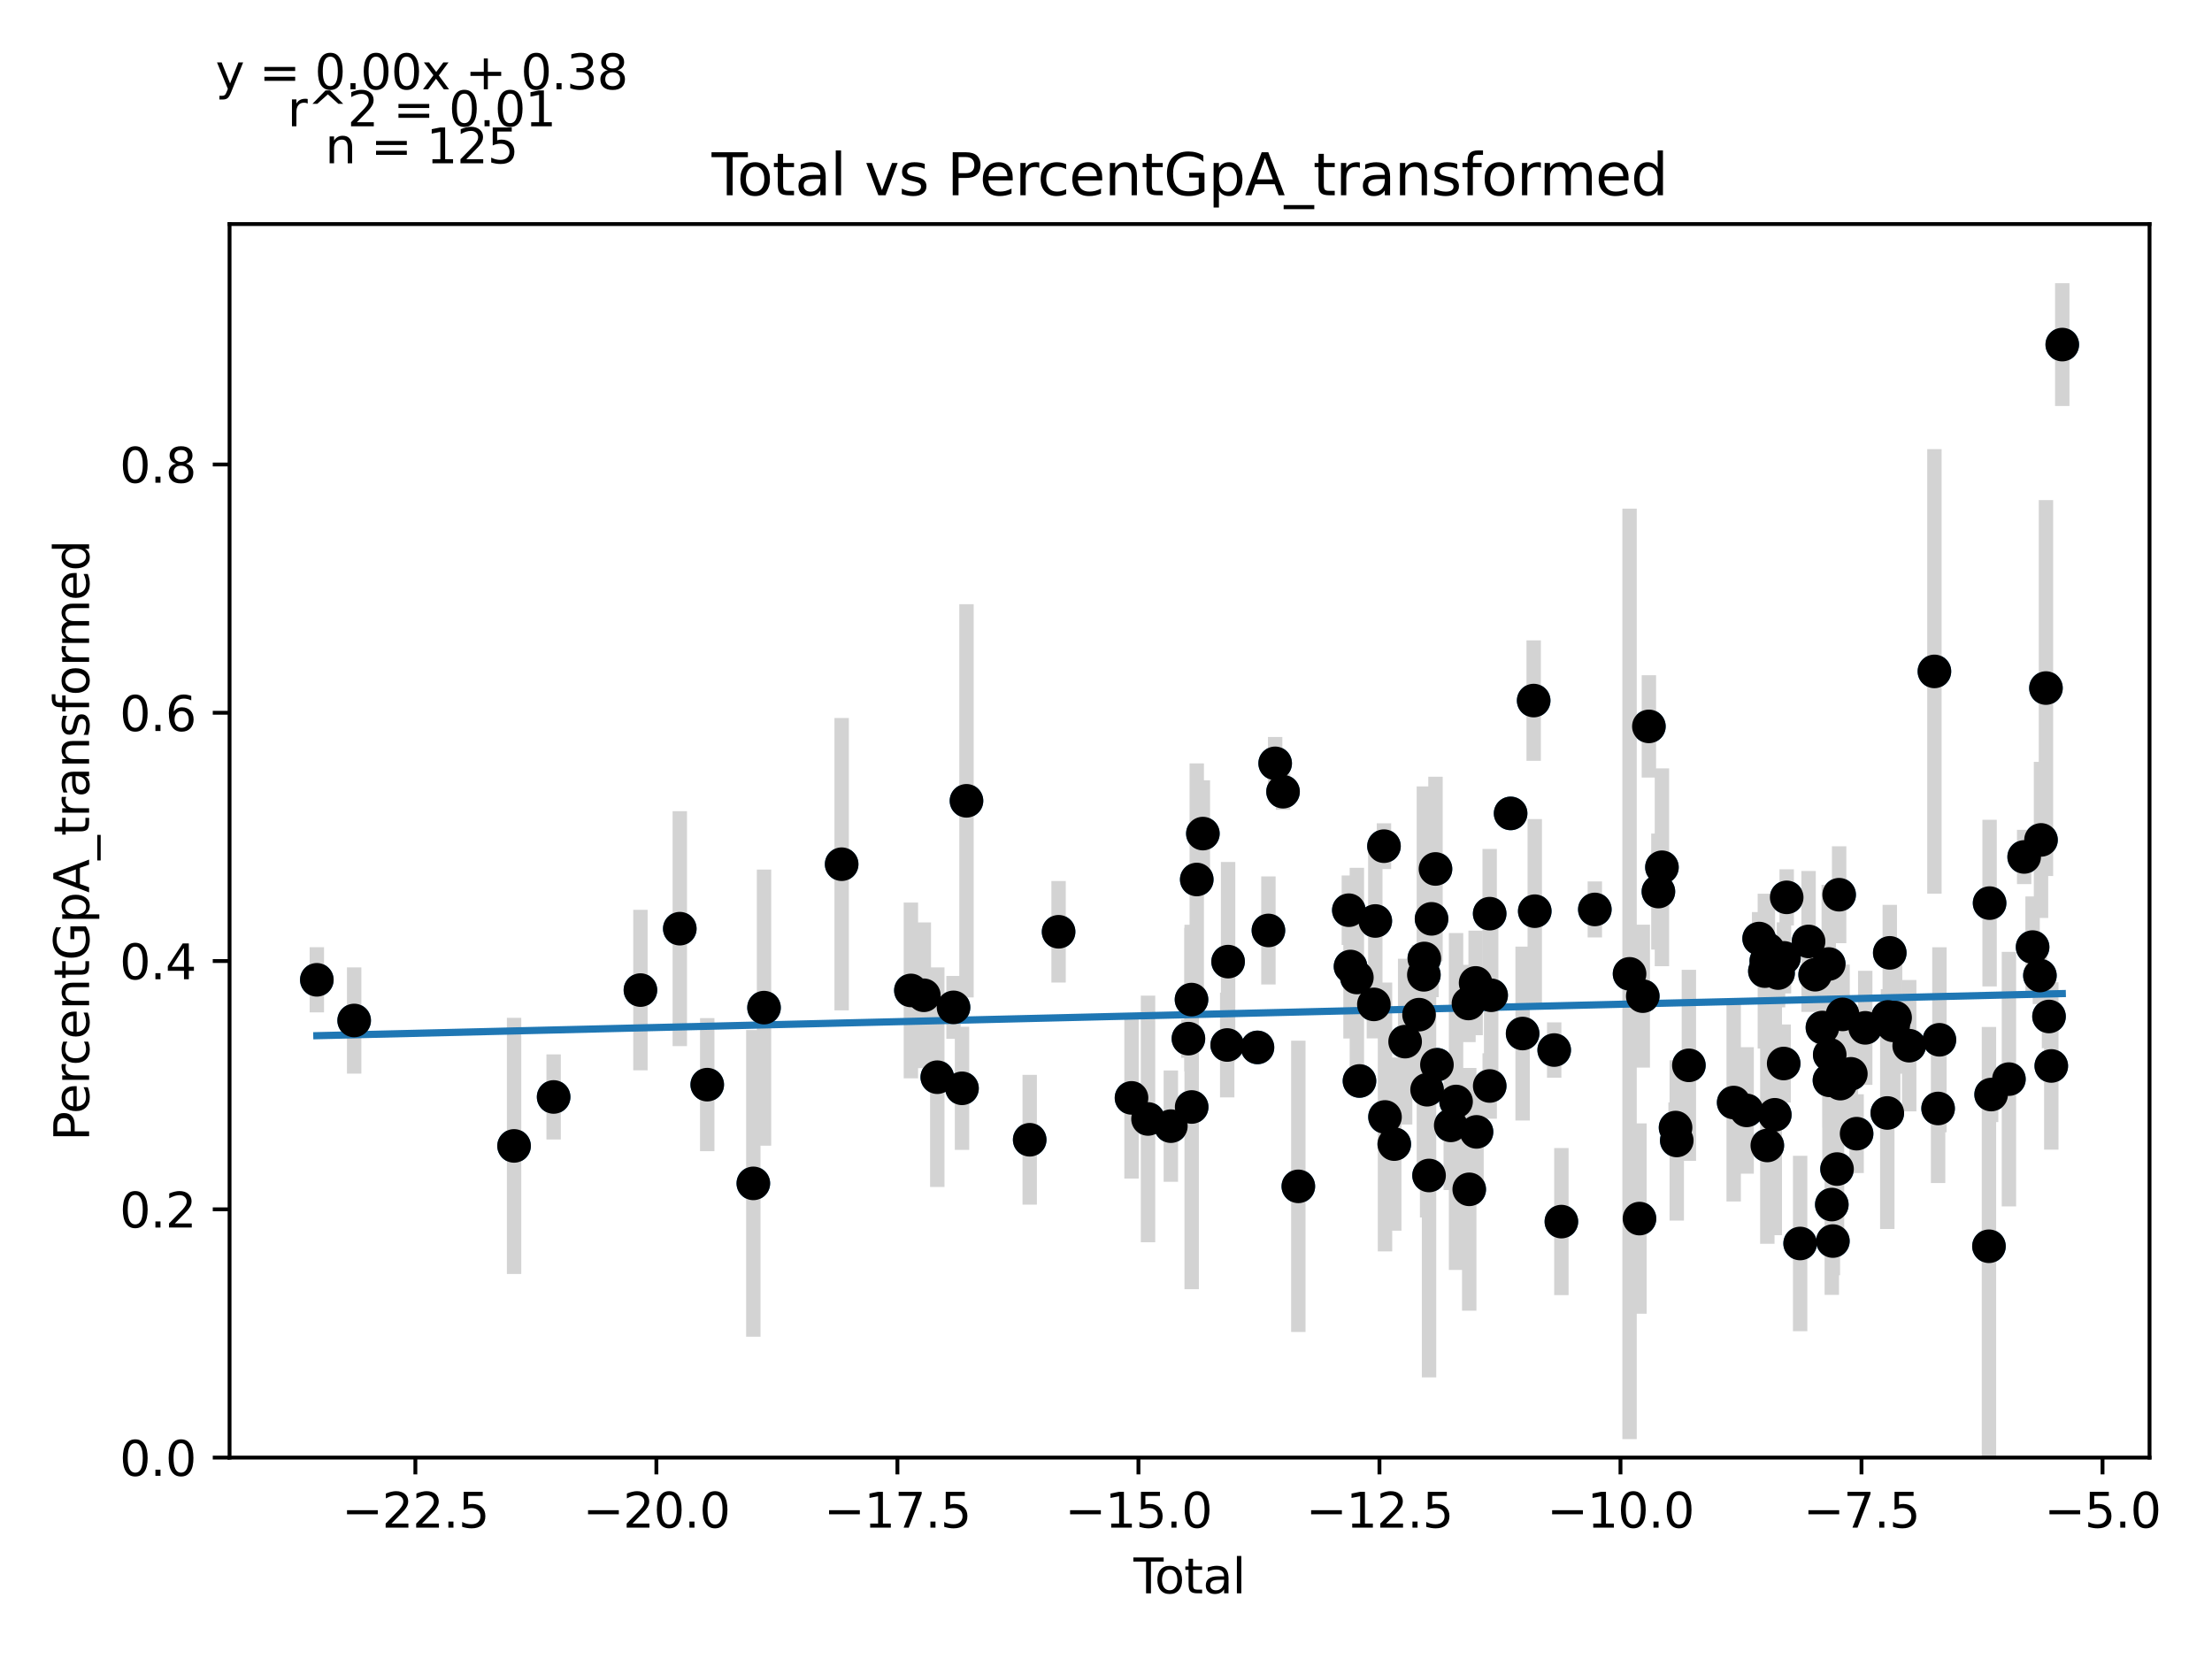 <?xml version="1.0" encoding="utf-8" standalone="no"?>
<!DOCTYPE svg PUBLIC "-//W3C//DTD SVG 1.1//EN"
  "http://www.w3.org/Graphics/SVG/1.1/DTD/svg11.dtd">
<svg xmlns:xlink="http://www.w3.org/1999/xlink" width="460.8pt" height="345.6pt" viewBox="0 0 460.8 345.6" xmlns="http://www.w3.org/2000/svg" version="1.1">
 <defs>
  <style type="text/css">*{stroke-linejoin: round; stroke-linecap: butt}</style>
 </defs>
 <g id="figure_1">
  <g id="patch_1">
   <path d="M 0 345.6 
L 460.8 345.6 
L 460.8 0 
L 0 0 
z
" style="fill: #ffffff"/>
  </g>
  <g id="axes_1">
   <g id="patch_2">
    <path d="M 47.821 303.64 
L 447.788 303.64 
L 447.788 46.676 
L 47.821 46.676 
z
" style="fill: #ffffff"/>
   </g>
   <g id="PathCollection_1">
    <defs>
     <path id="mbc7ffe78d5" d="M 0 3 
C 0.796 3 1.559 2.684 2.121 2.121 
C 2.684 1.559 3 0.796 3 0 
C 3 -0.796 2.684 -1.559 2.121 -2.121 
C 1.559 -2.684 0.796 -3 0 -3 
C -0.796 -3 -1.559 -2.684 -2.121 -2.121 
C -2.684 -1.559 -3 -0.796 -3 0 
C -3 0.796 -2.684 1.559 -2.121 2.121 
C -1.559 2.684 -0.796 3 0 3 
z
" style="stroke: #1f77b4"/>
    </defs>
    <g clip-path="url(#pefcc636d4b)">
     <use xlink:href="#mbc7ffe78d5" x="66.002" y="204.113" style="fill: #1f77b4; stroke: #1f77b4"/>
     <use xlink:href="#mbc7ffe78d5" x="73.778" y="212.586" style="fill: #1f77b4; stroke: #1f77b4"/>
     <use xlink:href="#mbc7ffe78d5" x="107.089" y="238.713" style="fill: #1f77b4; stroke: #1f77b4"/>
     <use xlink:href="#mbc7ffe78d5" x="115.331" y="228.518" style="fill: #1f77b4; stroke: #1f77b4"/>
     <use xlink:href="#mbc7ffe78d5" x="133.413" y="206.253" style="fill: #1f77b4; stroke: #1f77b4"/>
     <use xlink:href="#mbc7ffe78d5" x="141.613" y="193.461" style="fill: #1f77b4; stroke: #1f77b4"/>
     <use xlink:href="#mbc7ffe78d5" x="147.331" y="225.954" style="fill: #1f77b4; stroke: #1f77b4"/>
     <use xlink:href="#mbc7ffe78d5" x="156.933" y="246.518" style="fill: #1f77b4; stroke: #1f77b4"/>
     <use xlink:href="#mbc7ffe78d5" x="159.16" y="209.907" style="fill: #1f77b4; stroke: #1f77b4"/>
     <use xlink:href="#mbc7ffe78d5" x="175.331" y="180.029" style="fill: #1f77b4; stroke: #1f77b4"/>
     <use xlink:href="#mbc7ffe78d5" x="189.755" y="206.326" style="fill: #1f77b4; stroke: #1f77b4"/>
     <use xlink:href="#mbc7ffe78d5" x="192.449" y="207.334" style="fill: #1f77b4; stroke: #1f77b4"/>
     <use xlink:href="#mbc7ffe78d5" x="195.254" y="224.401" style="fill: #1f77b4; stroke: #1f77b4"/>
     <use xlink:href="#mbc7ffe78d5" x="198.638" y="209.853" style="fill: #1f77b4; stroke: #1f77b4"/>
     <use xlink:href="#mbc7ffe78d5" x="200.404" y="226.717" style="fill: #1f77b4; stroke: #1f77b4"/>
     <use xlink:href="#mbc7ffe78d5" x="201.336" y="166.825" style="fill: #1f77b4; stroke: #1f77b4"/>
     <use xlink:href="#mbc7ffe78d5" x="214.505" y="237.434" style="fill: #1f77b4; stroke: #1f77b4"/>
     <use xlink:href="#mbc7ffe78d5" x="220.524" y="194.108" style="fill: #1f77b4; stroke: #1f77b4"/>
     <use xlink:href="#mbc7ffe78d5" x="235.715" y="228.708" style="fill: #1f77b4; stroke: #1f77b4"/>
     <use xlink:href="#mbc7ffe78d5" x="239.155" y="233.101" style="fill: #1f77b4; stroke: #1f77b4"/>
     <use xlink:href="#mbc7ffe78d5" x="243.911" y="234.597" style="fill: #1f77b4; stroke: #1f77b4"/>
     <use xlink:href="#mbc7ffe78d5" x="247.57" y="216.37" style="fill: #1f77b4; stroke: #1f77b4"/>
     <use xlink:href="#mbc7ffe78d5" x="248.213" y="208.231" style="fill: #1f77b4; stroke: #1f77b4"/>
     <use xlink:href="#mbc7ffe78d5" x="248.247" y="230.607" style="fill: #1f77b4; stroke: #1f77b4"/>
     <use xlink:href="#mbc7ffe78d5" x="249.306" y="183.217" style="fill: #1f77b4; stroke: #1f77b4"/>
     <use xlink:href="#mbc7ffe78d5" x="250.581" y="173.652" style="fill: #1f77b4; stroke: #1f77b4"/>
     <use xlink:href="#mbc7ffe78d5" x="255.648" y="217.692" style="fill: #1f77b4; stroke: #1f77b4"/>
     <use xlink:href="#mbc7ffe78d5" x="255.835" y="200.325" style="fill: #1f77b4; stroke: #1f77b4"/>
     <use xlink:href="#mbc7ffe78d5" x="261.954" y="218.195" style="fill: #1f77b4; stroke: #1f77b4"/>
     <use xlink:href="#mbc7ffe78d5" x="264.236" y="193.828" style="fill: #1f77b4; stroke: #1f77b4"/>
     <use xlink:href="#mbc7ffe78d5" x="265.64" y="159.019" style="fill: #1f77b4; stroke: #1f77b4"/>
     <use xlink:href="#mbc7ffe78d5" x="267.281" y="164.922" style="fill: #1f77b4; stroke: #1f77b4"/>
     <use xlink:href="#mbc7ffe78d5" x="270.466" y="247.138" style="fill: #1f77b4; stroke: #1f77b4"/>
     <use xlink:href="#mbc7ffe78d5" x="280.986" y="189.612" style="fill: #1f77b4; stroke: #1f77b4"/>
     <use xlink:href="#mbc7ffe78d5" x="281.337" y="201.342" style="fill: #1f77b4; stroke: #1f77b4"/>
     <use xlink:href="#mbc7ffe78d5" x="282.659" y="203.629" style="fill: #1f77b4; stroke: #1f77b4"/>
     <use xlink:href="#mbc7ffe78d5" x="283.203" y="225.188" style="fill: #1f77b4; stroke: #1f77b4"/>
     <use xlink:href="#mbc7ffe78d5" x="286.205" y="209.234" style="fill: #1f77b4; stroke: #1f77b4"/>
     <use xlink:href="#mbc7ffe78d5" x="286.501" y="191.858" style="fill: #1f77b4; stroke: #1f77b4"/>
     <use xlink:href="#mbc7ffe78d5" x="288.306" y="176.274" style="fill: #1f77b4; stroke: #1f77b4"/>
     <use xlink:href="#mbc7ffe78d5" x="288.521" y="232.685" style="fill: #1f77b4; stroke: #1f77b4"/>
     <use xlink:href="#mbc7ffe78d5" x="290.451" y="238.336" style="fill: #1f77b4; stroke: #1f77b4"/>
     <use xlink:href="#mbc7ffe78d5" x="292.715" y="216.992" style="fill: #1f77b4; stroke: #1f77b4"/>
     <use xlink:href="#mbc7ffe78d5" x="295.613" y="211.372" style="fill: #1f77b4; stroke: #1f77b4"/>
     <use xlink:href="#mbc7ffe78d5" x="296.617" y="203.074" style="fill: #1f77b4; stroke: #1f77b4"/>
     <use xlink:href="#mbc7ffe78d5" x="296.711" y="199.669" style="fill: #1f77b4; stroke: #1f77b4"/>
     <use xlink:href="#mbc7ffe78d5" x="297.292" y="227.01" style="fill: #1f77b4; stroke: #1f77b4"/>
     <use xlink:href="#mbc7ffe78d5" x="297.697" y="244.876" style="fill: #1f77b4; stroke: #1f77b4"/>
     <use xlink:href="#mbc7ffe78d5" x="298.216" y="191.413" style="fill: #1f77b4; stroke: #1f77b4"/>
     <use xlink:href="#mbc7ffe78d5" x="299.037" y="181.02" style="fill: #1f77b4; stroke: #1f77b4"/>
     <use xlink:href="#mbc7ffe78d5" x="299.338" y="221.804" style="fill: #1f77b4; stroke: #1f77b4"/>
     <use xlink:href="#mbc7ffe78d5" x="302.214" y="234.437" style="fill: #1f77b4; stroke: #1f77b4"/>
     <use xlink:href="#mbc7ffe78d5" x="303.325" y="229.461" style="fill: #1f77b4; stroke: #1f77b4"/>
     <use xlink:href="#mbc7ffe78d5" x="305.908" y="209.044" style="fill: #1f77b4; stroke: #1f77b4"/>
     <use xlink:href="#mbc7ffe78d5" x="306.068" y="247.76" style="fill: #1f77b4; stroke: #1f77b4"/>
     <use xlink:href="#mbc7ffe78d5" x="307.398" y="204.759" style="fill: #1f77b4; stroke: #1f77b4"/>
     <use xlink:href="#mbc7ffe78d5" x="307.585" y="235.792" style="fill: #1f77b4; stroke: #1f77b4"/>
     <use xlink:href="#mbc7ffe78d5" x="310.326" y="190.333" style="fill: #1f77b4; stroke: #1f77b4"/>
     <use xlink:href="#mbc7ffe78d5" x="310.334" y="226.228" style="fill: #1f77b4; stroke: #1f77b4"/>
     <use xlink:href="#mbc7ffe78d5" x="310.635" y="207.333" style="fill: #1f77b4; stroke: #1f77b4"/>
     <use xlink:href="#mbc7ffe78d5" x="314.688" y="169.448" style="fill: #1f77b4; stroke: #1f77b4"/>
     <use xlink:href="#mbc7ffe78d5" x="317.189" y="215.304" style="fill: #1f77b4; stroke: #1f77b4"/>
     <use xlink:href="#mbc7ffe78d5" x="319.492" y="145.943" style="fill: #1f77b4; stroke: #1f77b4"/>
     <use xlink:href="#mbc7ffe78d5" x="319.719" y="189.817" style="fill: #1f77b4; stroke: #1f77b4"/>
     <use xlink:href="#mbc7ffe78d5" x="323.768" y="218.745" style="fill: #1f77b4; stroke: #1f77b4"/>
     <use xlink:href="#mbc7ffe78d5" x="325.264" y="254.484" style="fill: #1f77b4; stroke: #1f77b4"/>
     <use xlink:href="#mbc7ffe78d5" x="332.233" y="189.455" style="fill: #1f77b4; stroke: #1f77b4"/>
     <use xlink:href="#mbc7ffe78d5" x="339.467" y="202.872" style="fill: #1f77b4; stroke: #1f77b4"/>
     <use xlink:href="#mbc7ffe78d5" x="341.533" y="253.855" style="fill: #1f77b4; stroke: #1f77b4"/>
     <use xlink:href="#mbc7ffe78d5" x="342.221" y="207.515" style="fill: #1f77b4; stroke: #1f77b4"/>
     <use xlink:href="#mbc7ffe78d5" x="343.494" y="151.32" style="fill: #1f77b4; stroke: #1f77b4"/>
     <use xlink:href="#mbc7ffe78d5" x="345.475" y="185.728" style="fill: #1f77b4; stroke: #1f77b4"/>
     <use xlink:href="#mbc7ffe78d5" x="346.211" y="180.666" style="fill: #1f77b4; stroke: #1f77b4"/>
     <use xlink:href="#mbc7ffe78d5" x="349.05" y="234.893" style="fill: #1f77b4; stroke: #1f77b4"/>
     <use xlink:href="#mbc7ffe78d5" x="349.301" y="237.58" style="fill: #1f77b4; stroke: #1f77b4"/>
     <use xlink:href="#mbc7ffe78d5" x="351.825" y="221.929" style="fill: #1f77b4; stroke: #1f77b4"/>
     <use xlink:href="#mbc7ffe78d5" x="361.157" y="229.678" style="fill: #1f77b4; stroke: #1f77b4"/>
     <use xlink:href="#mbc7ffe78d5" x="363.856" y="231.317" style="fill: #1f77b4; stroke: #1f77b4"/>
     <use xlink:href="#mbc7ffe78d5" x="366.459" y="195.52" style="fill: #1f77b4; stroke: #1f77b4"/>
     <use xlink:href="#mbc7ffe78d5" x="367.655" y="202.299" style="fill: #1f77b4; stroke: #1f77b4"/>
     <use xlink:href="#mbc7ffe78d5" x="367.951" y="200.182" style="fill: #1f77b4; stroke: #1f77b4"/>
     <use xlink:href="#mbc7ffe78d5" x="368.165" y="238.62" style="fill: #1f77b4; stroke: #1f77b4"/>
     <use xlink:href="#mbc7ffe78d5" x="368.282" y="197.809" style="fill: #1f77b4; stroke: #1f77b4"/>
     <use xlink:href="#mbc7ffe78d5" x="369.724" y="232.233" style="fill: #1f77b4; stroke: #1f77b4"/>
     <use xlink:href="#mbc7ffe78d5" x="370.407" y="202.709" style="fill: #1f77b4; stroke: #1f77b4"/>
     <use xlink:href="#mbc7ffe78d5" x="371.573" y="221.549" style="fill: #1f77b4; stroke: #1f77b4"/>
     <use xlink:href="#mbc7ffe78d5" x="371.633" y="199.544" style="fill: #1f77b4; stroke: #1f77b4"/>
     <use xlink:href="#mbc7ffe78d5" x="372.202" y="186.934" style="fill: #1f77b4; stroke: #1f77b4"/>
     <use xlink:href="#mbc7ffe78d5" x="375.001" y="259.042" style="fill: #1f77b4; stroke: #1f77b4"/>
     <use xlink:href="#mbc7ffe78d5" x="376.758" y="196.117" style="fill: #1f77b4; stroke: #1f77b4"/>
     <use xlink:href="#mbc7ffe78d5" x="378.125" y="203.052" style="fill: #1f77b4; stroke: #1f77b4"/>
     <use xlink:href="#mbc7ffe78d5" x="379.645" y="214.05" style="fill: #1f77b4; stroke: #1f77b4"/>
     <use xlink:href="#mbc7ffe78d5" x="380.962" y="200.821" style="fill: #1f77b4; stroke: #1f77b4"/>
     <use xlink:href="#mbc7ffe78d5" x="381.108" y="225.055" style="fill: #1f77b4; stroke: #1f77b4"/>
     <use xlink:href="#mbc7ffe78d5" x="381.164" y="219.728" style="fill: #1f77b4; stroke: #1f77b4"/>
     <use xlink:href="#mbc7ffe78d5" x="381.598" y="250.934" style="fill: #1f77b4; stroke: #1f77b4"/>
     <use xlink:href="#mbc7ffe78d5" x="381.824" y="258.534" style="fill: #1f77b4; stroke: #1f77b4"/>
     <use xlink:href="#mbc7ffe78d5" x="382.686" y="243.538" style="fill: #1f77b4; stroke: #1f77b4"/>
     <use xlink:href="#mbc7ffe78d5" x="383.126" y="186.388" style="fill: #1f77b4; stroke: #1f77b4"/>
     <use xlink:href="#mbc7ffe78d5" x="383.373" y="225.74" style="fill: #1f77b4; stroke: #1f77b4"/>
     <use xlink:href="#mbc7ffe78d5" x="383.841" y="211.315" style="fill: #1f77b4; stroke: #1f77b4"/>
     <use xlink:href="#mbc7ffe78d5" x="385.565" y="223.7" style="fill: #1f77b4; stroke: #1f77b4"/>
     <use xlink:href="#mbc7ffe78d5" x="386.765" y="236.166" style="fill: #1f77b4; stroke: #1f77b4"/>
     <use xlink:href="#mbc7ffe78d5" x="388.562" y="214.118" style="fill: #1f77b4; stroke: #1f77b4"/>
     <use xlink:href="#mbc7ffe78d5" x="393.159" y="231.854" style="fill: #1f77b4; stroke: #1f77b4"/>
     <use xlink:href="#mbc7ffe78d5" x="393.3" y="211.847" style="fill: #1f77b4; stroke: #1f77b4"/>
     <use xlink:href="#mbc7ffe78d5" x="393.673" y="198.497" style="fill: #1f77b4; stroke: #1f77b4"/>
     <use xlink:href="#mbc7ffe78d5" x="394.39" y="213.604" style="fill: #1f77b4; stroke: #1f77b4"/>
     <use xlink:href="#mbc7ffe78d5" x="394.784" y="211.98" style="fill: #1f77b4; stroke: #1f77b4"/>
     <use xlink:href="#mbc7ffe78d5" x="397.72" y="217.835" style="fill: #1f77b4; stroke: #1f77b4"/>
     <use xlink:href="#mbc7ffe78d5" x="402.973" y="139.866" style="fill: #1f77b4; stroke: #1f77b4"/>
     <use xlink:href="#mbc7ffe78d5" x="403.742" y="230.917" style="fill: #1f77b4; stroke: #1f77b4"/>
     <use xlink:href="#mbc7ffe78d5" x="404.015" y="216.608" style="fill: #1f77b4; stroke: #1f77b4"/>
     <use xlink:href="#mbc7ffe78d5" x="414.335" y="259.619" style="fill: #1f77b4; stroke: #1f77b4"/>
     <use xlink:href="#mbc7ffe78d5" x="414.469" y="188.136" style="fill: #1f77b4; stroke: #1f77b4"/>
     <use xlink:href="#mbc7ffe78d5" x="414.788" y="228.018" style="fill: #1f77b4; stroke: #1f77b4"/>
     <use xlink:href="#mbc7ffe78d5" x="418.495" y="224.8" style="fill: #1f77b4; stroke: #1f77b4"/>
     <use xlink:href="#mbc7ffe78d5" x="421.67" y="178.517" style="fill: #1f77b4; stroke: #1f77b4"/>
     <use xlink:href="#mbc7ffe78d5" x="423.427" y="197.295" style="fill: #1f77b4; stroke: #1f77b4"/>
     <use xlink:href="#mbc7ffe78d5" x="424.95" y="203.218" style="fill: #1f77b4; stroke: #1f77b4"/>
     <use xlink:href="#mbc7ffe78d5" x="425.18" y="174.969" style="fill: #1f77b4; stroke: #1f77b4"/>
     <use xlink:href="#mbc7ffe78d5" x="426.21" y="143.337" style="fill: #1f77b4; stroke: #1f77b4"/>
     <use xlink:href="#mbc7ffe78d5" x="426.847" y="211.752" style="fill: #1f77b4; stroke: #1f77b4"/>
     <use xlink:href="#mbc7ffe78d5" x="427.319" y="222.058" style="fill: #1f77b4; stroke: #1f77b4"/>
     <use xlink:href="#mbc7ffe78d5" x="429.608" y="71.783" style="fill: #1f77b4; stroke: #1f77b4"/>
    </g>
   </g>
   <g id="matplotlib.axis_1">
    <g id="xtick_1">
     <g id="line2d_1">
      <defs>
       <path id="m6f9593a407" d="M 0 0 
L 0 3.5 
" style="stroke: #000000; stroke-width: 0.8"/>
      </defs>
      <g>
       <use xlink:href="#m6f9593a407" x="86.529" y="303.64" style="stroke: #000000; stroke-width: 0.8"/>
      </g>
     </g>
     <g id="text_1">
      <!-- −22.5 -->
      <g transform="translate(71.206 318.238)scale(0.1 -0.1)">
       <defs>
        <path id="DejaVuSans-2212" d="M 678 2272 
L 4684 2272 
L 4684 1741 
L 678 1741 
L 678 2272 
z
" transform="scale(0.016)"/>
        <path id="DejaVuSans-32" d="M 1228 531 
L 3431 531 
L 3431 0 
L 469 0 
L 469 531 
Q 828 903 1448 1529 
Q 2069 2156 2228 2338 
Q 2531 2678 2651 2914 
Q 2772 3150 2772 3378 
Q 2772 3750 2511 3984 
Q 2250 4219 1831 4219 
Q 1534 4219 1204 4116 
Q 875 4013 500 3803 
L 500 4441 
Q 881 4594 1212 4672 
Q 1544 4750 1819 4750 
Q 2544 4750 2975 4387 
Q 3406 4025 3406 3419 
Q 3406 3131 3298 2873 
Q 3191 2616 2906 2266 
Q 2828 2175 2409 1742 
Q 1991 1309 1228 531 
z
" transform="scale(0.016)"/>
        <path id="DejaVuSans-2e" d="M 684 794 
L 1344 794 
L 1344 0 
L 684 0 
L 684 794 
z
" transform="scale(0.016)"/>
        <path id="DejaVuSans-35" d="M 691 4666 
L 3169 4666 
L 3169 4134 
L 1269 4134 
L 1269 2991 
Q 1406 3038 1543 3061 
Q 1681 3084 1819 3084 
Q 2600 3084 3056 2656 
Q 3513 2228 3513 1497 
Q 3513 744 3044 326 
Q 2575 -91 1722 -91 
Q 1428 -91 1123 -41 
Q 819 9 494 109 
L 494 744 
Q 775 591 1075 516 
Q 1375 441 1709 441 
Q 2250 441 2565 725 
Q 2881 1009 2881 1497 
Q 2881 1984 2565 2268 
Q 2250 2553 1709 2553 
Q 1456 2553 1204 2497 
Q 953 2441 691 2322 
L 691 4666 
z
" transform="scale(0.016)"/>
       </defs>
       <use xlink:href="#DejaVuSans-2212"/>
       <use xlink:href="#DejaVuSans-32" x="83.789"/>
       <use xlink:href="#DejaVuSans-32" x="147.412"/>
       <use xlink:href="#DejaVuSans-2e" x="211.035"/>
       <use xlink:href="#DejaVuSans-35" x="242.822"/>
      </g>
     </g>
    </g>
    <g id="xtick_2">
     <g id="line2d_2">
      <g>
       <use xlink:href="#m6f9593a407" x="136.738" y="303.64" style="stroke: #000000; stroke-width: 0.8"/>
      </g>
     </g>
     <g id="text_2">
      <!-- −20.0 -->
      <g transform="translate(121.416 318.238)scale(0.1 -0.1)">
       <defs>
        <path id="DejaVuSans-30" d="M 2034 4250 
Q 1547 4250 1301 3770 
Q 1056 3291 1056 2328 
Q 1056 1369 1301 889 
Q 1547 409 2034 409 
Q 2525 409 2770 889 
Q 3016 1369 3016 2328 
Q 3016 3291 2770 3770 
Q 2525 4250 2034 4250 
z
M 2034 4750 
Q 2819 4750 3233 4129 
Q 3647 3509 3647 2328 
Q 3647 1150 3233 529 
Q 2819 -91 2034 -91 
Q 1250 -91 836 529 
Q 422 1150 422 2328 
Q 422 3509 836 4129 
Q 1250 4750 2034 4750 
z
" transform="scale(0.016)"/>
       </defs>
       <use xlink:href="#DejaVuSans-2212"/>
       <use xlink:href="#DejaVuSans-32" x="83.789"/>
       <use xlink:href="#DejaVuSans-30" x="147.412"/>
       <use xlink:href="#DejaVuSans-2e" x="211.035"/>
       <use xlink:href="#DejaVuSans-30" x="242.822"/>
      </g>
     </g>
    </g>
    <g id="xtick_3">
     <g id="line2d_3">
      <g>
       <use xlink:href="#m6f9593a407" x="186.948" y="303.64" style="stroke: #000000; stroke-width: 0.8"/>
      </g>
     </g>
     <g id="text_3">
      <!-- −17.5 -->
      <g transform="translate(171.625 318.238)scale(0.1 -0.1)">
       <defs>
        <path id="DejaVuSans-31" d="M 794 531 
L 1825 531 
L 1825 4091 
L 703 3866 
L 703 4441 
L 1819 4666 
L 2450 4666 
L 2450 531 
L 3481 531 
L 3481 0 
L 794 0 
L 794 531 
z
" transform="scale(0.016)"/>
        <path id="DejaVuSans-37" d="M 525 4666 
L 3525 4666 
L 3525 4397 
L 1831 0 
L 1172 0 
L 2766 4134 
L 525 4134 
L 525 4666 
z
" transform="scale(0.016)"/>
       </defs>
       <use xlink:href="#DejaVuSans-2212"/>
       <use xlink:href="#DejaVuSans-31" x="83.789"/>
       <use xlink:href="#DejaVuSans-37" x="147.412"/>
       <use xlink:href="#DejaVuSans-2e" x="211.035"/>
       <use xlink:href="#DejaVuSans-35" x="242.822"/>
      </g>
     </g>
    </g>
    <g id="xtick_4">
     <g id="line2d_4">
      <g>
       <use xlink:href="#m6f9593a407" x="237.157" y="303.64" style="stroke: #000000; stroke-width: 0.8"/>
      </g>
     </g>
     <g id="text_4">
      <!-- −15.0 -->
      <g transform="translate(221.834 318.238)scale(0.1 -0.1)">
       <use xlink:href="#DejaVuSans-2212"/>
       <use xlink:href="#DejaVuSans-31" x="83.789"/>
       <use xlink:href="#DejaVuSans-35" x="147.412"/>
       <use xlink:href="#DejaVuSans-2e" x="211.035"/>
       <use xlink:href="#DejaVuSans-30" x="242.822"/>
      </g>
     </g>
    </g>
    <g id="xtick_5">
     <g id="line2d_5">
      <g>
       <use xlink:href="#m6f9593a407" x="287.366" y="303.64" style="stroke: #000000; stroke-width: 0.8"/>
      </g>
     </g>
     <g id="text_5">
      <!-- −12.5 -->
      <g transform="translate(272.044 318.238)scale(0.1 -0.1)">
       <use xlink:href="#DejaVuSans-2212"/>
       <use xlink:href="#DejaVuSans-31" x="83.789"/>
       <use xlink:href="#DejaVuSans-32" x="147.412"/>
       <use xlink:href="#DejaVuSans-2e" x="211.035"/>
       <use xlink:href="#DejaVuSans-35" x="242.822"/>
      </g>
     </g>
    </g>
    <g id="xtick_6">
     <g id="line2d_6">
      <g>
       <use xlink:href="#m6f9593a407" x="337.576" y="303.64" style="stroke: #000000; stroke-width: 0.8"/>
      </g>
     </g>
     <g id="text_6">
      <!-- −10.0 -->
      <g transform="translate(322.253 318.238)scale(0.1 -0.1)">
       <use xlink:href="#DejaVuSans-2212"/>
       <use xlink:href="#DejaVuSans-31" x="83.789"/>
       <use xlink:href="#DejaVuSans-30" x="147.412"/>
       <use xlink:href="#DejaVuSans-2e" x="211.035"/>
       <use xlink:href="#DejaVuSans-30" x="242.822"/>
      </g>
     </g>
    </g>
    <g id="xtick_7">
     <g id="line2d_7">
      <g>
       <use xlink:href="#m6f9593a407" x="387.785" y="303.64" style="stroke: #000000; stroke-width: 0.8"/>
      </g>
     </g>
     <g id="text_7">
      <!-- −7.5 -->
      <g transform="translate(375.643 318.238)scale(0.1 -0.1)">
       <use xlink:href="#DejaVuSans-2212"/>
       <use xlink:href="#DejaVuSans-37" x="83.789"/>
       <use xlink:href="#DejaVuSans-2e" x="147.412"/>
       <use xlink:href="#DejaVuSans-35" x="179.199"/>
      </g>
     </g>
    </g>
    <g id="xtick_8">
     <g id="line2d_8">
      <g>
       <use xlink:href="#m6f9593a407" x="437.994" y="303.64" style="stroke: #000000; stroke-width: 0.8"/>
      </g>
     </g>
     <g id="text_8">
      <!-- −5.0 -->
      <g transform="translate(425.853 318.238)scale(0.1 -0.1)">
       <use xlink:href="#DejaVuSans-2212"/>
       <use xlink:href="#DejaVuSans-35" x="83.789"/>
       <use xlink:href="#DejaVuSans-2e" x="147.412"/>
       <use xlink:href="#DejaVuSans-30" x="179.199"/>
      </g>
     </g>
    </g>
    <g id="text_9">
     <!-- Total -->
     <g transform="translate(236.128 331.917)scale(0.1 -0.1)">
      <defs>
       <path id="DejaVuSans-54" d="M -19 4666 
L 3928 4666 
L 3928 4134 
L 2272 4134 
L 2272 0 
L 1638 0 
L 1638 4134 
L -19 4134 
L -19 4666 
z
" transform="scale(0.016)"/>
       <path id="DejaVuSans-6f" d="M 1959 3097 
Q 1497 3097 1228 2736 
Q 959 2375 959 1747 
Q 959 1119 1226 758 
Q 1494 397 1959 397 
Q 2419 397 2687 759 
Q 2956 1122 2956 1747 
Q 2956 2369 2687 2733 
Q 2419 3097 1959 3097 
z
M 1959 3584 
Q 2709 3584 3137 3096 
Q 3566 2609 3566 1747 
Q 3566 888 3137 398 
Q 2709 -91 1959 -91 
Q 1206 -91 779 398 
Q 353 888 353 1747 
Q 353 2609 779 3096 
Q 1206 3584 1959 3584 
z
" transform="scale(0.016)"/>
       <path id="DejaVuSans-74" d="M 1172 4494 
L 1172 3500 
L 2356 3500 
L 2356 3053 
L 1172 3053 
L 1172 1153 
Q 1172 725 1289 603 
Q 1406 481 1766 481 
L 2356 481 
L 2356 0 
L 1766 0 
Q 1100 0 847 248 
Q 594 497 594 1153 
L 594 3053 
L 172 3053 
L 172 3500 
L 594 3500 
L 594 4494 
L 1172 4494 
z
" transform="scale(0.016)"/>
       <path id="DejaVuSans-61" d="M 2194 1759 
Q 1497 1759 1228 1600 
Q 959 1441 959 1056 
Q 959 750 1161 570 
Q 1363 391 1709 391 
Q 2188 391 2477 730 
Q 2766 1069 2766 1631 
L 2766 1759 
L 2194 1759 
z
M 3341 1997 
L 3341 0 
L 2766 0 
L 2766 531 
Q 2569 213 2275 61 
Q 1981 -91 1556 -91 
Q 1019 -91 701 211 
Q 384 513 384 1019 
Q 384 1609 779 1909 
Q 1175 2209 1959 2209 
L 2766 2209 
L 2766 2266 
Q 2766 2663 2505 2880 
Q 2244 3097 1772 3097 
Q 1472 3097 1187 3025 
Q 903 2953 641 2809 
L 641 3341 
Q 956 3463 1253 3523 
Q 1550 3584 1831 3584 
Q 2591 3584 2966 3190 
Q 3341 2797 3341 1997 
z
" transform="scale(0.016)"/>
       <path id="DejaVuSans-6c" d="M 603 4863 
L 1178 4863 
L 1178 0 
L 603 0 
L 603 4863 
z
" transform="scale(0.016)"/>
      </defs>
      <use xlink:href="#DejaVuSans-54"/>
      <use xlink:href="#DejaVuSans-6f" x="44.084"/>
      <use xlink:href="#DejaVuSans-74" x="105.266"/>
      <use xlink:href="#DejaVuSans-61" x="144.475"/>
      <use xlink:href="#DejaVuSans-6c" x="205.754"/>
     </g>
    </g>
   </g>
   <g id="matplotlib.axis_2">
    <g id="ytick_1">
     <g id="line2d_9">
      <defs>
       <path id="m40f963e65e" d="M 0 0 
L -3.5 0 
" style="stroke: #000000; stroke-width: 0.8"/>
      </defs>
      <g>
       <use xlink:href="#m40f963e65e" x="47.821" y="303.64" style="stroke: #000000; stroke-width: 0.8"/>
      </g>
     </g>
     <g id="text_10">
      <!-- 0.0 -->
      <g transform="translate(24.918 307.439)scale(0.1 -0.1)">
       <use xlink:href="#DejaVuSans-30"/>
       <use xlink:href="#DejaVuSans-2e" x="63.623"/>
       <use xlink:href="#DejaVuSans-30" x="95.41"/>
      </g>
     </g>
    </g>
    <g id="ytick_2">
     <g id="line2d_10">
      <g>
       <use xlink:href="#m40f963e65e" x="47.821" y="251.919" style="stroke: #000000; stroke-width: 0.8"/>
      </g>
     </g>
     <g id="text_11">
      <!-- 0.2 -->
      <g transform="translate(24.918 255.719)scale(0.1 -0.1)">
       <use xlink:href="#DejaVuSans-30"/>
       <use xlink:href="#DejaVuSans-2e" x="63.623"/>
       <use xlink:href="#DejaVuSans-32" x="95.41"/>
      </g>
     </g>
    </g>
    <g id="ytick_3">
     <g id="line2d_11">
      <g>
       <use xlink:href="#m40f963e65e" x="47.821" y="200.199" style="stroke: #000000; stroke-width: 0.8"/>
      </g>
     </g>
     <g id="text_12">
      <!-- 0.4 -->
      <g transform="translate(24.918 203.998)scale(0.1 -0.1)">
       <defs>
        <path id="DejaVuSans-34" d="M 2419 4116 
L 825 1625 
L 2419 1625 
L 2419 4116 
z
M 2253 4666 
L 3047 4666 
L 3047 1625 
L 3713 1625 
L 3713 1100 
L 3047 1100 
L 3047 0 
L 2419 0 
L 2419 1100 
L 313 1100 
L 313 1709 
L 2253 4666 
z
" transform="scale(0.016)"/>
       </defs>
       <use xlink:href="#DejaVuSans-30"/>
       <use xlink:href="#DejaVuSans-2e" x="63.623"/>
       <use xlink:href="#DejaVuSans-34" x="95.41"/>
      </g>
     </g>
    </g>
    <g id="ytick_4">
     <g id="line2d_12">
      <g>
       <use xlink:href="#m40f963e65e" x="47.821" y="148.478" style="stroke: #000000; stroke-width: 0.8"/>
      </g>
     </g>
     <g id="text_13">
      <!-- 0.6 -->
      <g transform="translate(24.918 152.278)scale(0.1 -0.1)">
       <defs>
        <path id="DejaVuSans-36" d="M 2113 2584 
Q 1688 2584 1439 2293 
Q 1191 2003 1191 1497 
Q 1191 994 1439 701 
Q 1688 409 2113 409 
Q 2538 409 2786 701 
Q 3034 994 3034 1497 
Q 3034 2003 2786 2293 
Q 2538 2584 2113 2584 
z
M 3366 4563 
L 3366 3988 
Q 3128 4100 2886 4159 
Q 2644 4219 2406 4219 
Q 1781 4219 1451 3797 
Q 1122 3375 1075 2522 
Q 1259 2794 1537 2939 
Q 1816 3084 2150 3084 
Q 2853 3084 3261 2657 
Q 3669 2231 3669 1497 
Q 3669 778 3244 343 
Q 2819 -91 2113 -91 
Q 1303 -91 875 529 
Q 447 1150 447 2328 
Q 447 3434 972 4092 
Q 1497 4750 2381 4750 
Q 2619 4750 2861 4703 
Q 3103 4656 3366 4563 
z
" transform="scale(0.016)"/>
       </defs>
       <use xlink:href="#DejaVuSans-30"/>
       <use xlink:href="#DejaVuSans-2e" x="63.623"/>
       <use xlink:href="#DejaVuSans-36" x="95.41"/>
      </g>
     </g>
    </g>
    <g id="ytick_5">
     <g id="line2d_13">
      <g>
       <use xlink:href="#m40f963e65e" x="47.821" y="96.758" style="stroke: #000000; stroke-width: 0.8"/>
      </g>
     </g>
     <g id="text_14">
      <!-- 0.8 -->
      <g transform="translate(24.918 100.557)scale(0.1 -0.1)">
       <defs>
        <path id="DejaVuSans-38" d="M 2034 2216 
Q 1584 2216 1326 1975 
Q 1069 1734 1069 1313 
Q 1069 891 1326 650 
Q 1584 409 2034 409 
Q 2484 409 2743 651 
Q 3003 894 3003 1313 
Q 3003 1734 2745 1975 
Q 2488 2216 2034 2216 
z
M 1403 2484 
Q 997 2584 770 2862 
Q 544 3141 544 3541 
Q 544 4100 942 4425 
Q 1341 4750 2034 4750 
Q 2731 4750 3128 4425 
Q 3525 4100 3525 3541 
Q 3525 3141 3298 2862 
Q 3072 2584 2669 2484 
Q 3125 2378 3379 2068 
Q 3634 1759 3634 1313 
Q 3634 634 3220 271 
Q 2806 -91 2034 -91 
Q 1263 -91 848 271 
Q 434 634 434 1313 
Q 434 1759 690 2068 
Q 947 2378 1403 2484 
z
M 1172 3481 
Q 1172 3119 1398 2916 
Q 1625 2713 2034 2713 
Q 2441 2713 2670 2916 
Q 2900 3119 2900 3481 
Q 2900 3844 2670 4047 
Q 2441 4250 2034 4250 
Q 1625 4250 1398 4047 
Q 1172 3844 1172 3481 
z
" transform="scale(0.016)"/>
       </defs>
       <use xlink:href="#DejaVuSans-30"/>
       <use xlink:href="#DejaVuSans-2e" x="63.623"/>
       <use xlink:href="#DejaVuSans-38" x="95.41"/>
      </g>
     </g>
    </g>
    <g id="text_15">
     <!-- PercentGpA_transformed -->
     <g transform="translate(18.56 237.696)rotate(-90)scale(0.1 -0.1)">
      <defs>
       <path id="DejaVuSans-50" d="M 1259 4147 
L 1259 2394 
L 2053 2394 
Q 2494 2394 2734 2622 
Q 2975 2850 2975 3272 
Q 2975 3691 2734 3919 
Q 2494 4147 2053 4147 
L 1259 4147 
z
M 628 4666 
L 2053 4666 
Q 2838 4666 3239 4311 
Q 3641 3956 3641 3272 
Q 3641 2581 3239 2228 
Q 2838 1875 2053 1875 
L 1259 1875 
L 1259 0 
L 628 0 
L 628 4666 
z
" transform="scale(0.016)"/>
       <path id="DejaVuSans-65" d="M 3597 1894 
L 3597 1613 
L 953 1613 
Q 991 1019 1311 708 
Q 1631 397 2203 397 
Q 2534 397 2845 478 
Q 3156 559 3463 722 
L 3463 178 
Q 3153 47 2828 -22 
Q 2503 -91 2169 -91 
Q 1331 -91 842 396 
Q 353 884 353 1716 
Q 353 2575 817 3079 
Q 1281 3584 2069 3584 
Q 2775 3584 3186 3129 
Q 3597 2675 3597 1894 
z
M 3022 2063 
Q 3016 2534 2758 2815 
Q 2500 3097 2075 3097 
Q 1594 3097 1305 2825 
Q 1016 2553 972 2059 
L 3022 2063 
z
" transform="scale(0.016)"/>
       <path id="DejaVuSans-72" d="M 2631 2963 
Q 2534 3019 2420 3045 
Q 2306 3072 2169 3072 
Q 1681 3072 1420 2755 
Q 1159 2438 1159 1844 
L 1159 0 
L 581 0 
L 581 3500 
L 1159 3500 
L 1159 2956 
Q 1341 3275 1631 3429 
Q 1922 3584 2338 3584 
Q 2397 3584 2469 3576 
Q 2541 3569 2628 3553 
L 2631 2963 
z
" transform="scale(0.016)"/>
       <path id="DejaVuSans-63" d="M 3122 3366 
L 3122 2828 
Q 2878 2963 2633 3030 
Q 2388 3097 2138 3097 
Q 1578 3097 1268 2742 
Q 959 2388 959 1747 
Q 959 1106 1268 751 
Q 1578 397 2138 397 
Q 2388 397 2633 464 
Q 2878 531 3122 666 
L 3122 134 
Q 2881 22 2623 -34 
Q 2366 -91 2075 -91 
Q 1284 -91 818 406 
Q 353 903 353 1747 
Q 353 2603 823 3093 
Q 1294 3584 2113 3584 
Q 2378 3584 2631 3529 
Q 2884 3475 3122 3366 
z
" transform="scale(0.016)"/>
       <path id="DejaVuSans-6e" d="M 3513 2113 
L 3513 0 
L 2938 0 
L 2938 2094 
Q 2938 2591 2744 2837 
Q 2550 3084 2163 3084 
Q 1697 3084 1428 2787 
Q 1159 2491 1159 1978 
L 1159 0 
L 581 0 
L 581 3500 
L 1159 3500 
L 1159 2956 
Q 1366 3272 1645 3428 
Q 1925 3584 2291 3584 
Q 2894 3584 3203 3211 
Q 3513 2838 3513 2113 
z
" transform="scale(0.016)"/>
       <path id="DejaVuSans-47" d="M 3809 666 
L 3809 1919 
L 2778 1919 
L 2778 2438 
L 4434 2438 
L 4434 434 
Q 4069 175 3628 42 
Q 3188 -91 2688 -91 
Q 1594 -91 976 548 
Q 359 1188 359 2328 
Q 359 3472 976 4111 
Q 1594 4750 2688 4750 
Q 3144 4750 3555 4637 
Q 3966 4525 4313 4306 
L 4313 3634 
Q 3963 3931 3569 4081 
Q 3175 4231 2741 4231 
Q 1884 4231 1454 3753 
Q 1025 3275 1025 2328 
Q 1025 1384 1454 906 
Q 1884 428 2741 428 
Q 3075 428 3337 486 
Q 3600 544 3809 666 
z
" transform="scale(0.016)"/>
       <path id="DejaVuSans-70" d="M 1159 525 
L 1159 -1331 
L 581 -1331 
L 581 3500 
L 1159 3500 
L 1159 2969 
Q 1341 3281 1617 3432 
Q 1894 3584 2278 3584 
Q 2916 3584 3314 3078 
Q 3713 2572 3713 1747 
Q 3713 922 3314 415 
Q 2916 -91 2278 -91 
Q 1894 -91 1617 61 
Q 1341 213 1159 525 
z
M 3116 1747 
Q 3116 2381 2855 2742 
Q 2594 3103 2138 3103 
Q 1681 3103 1420 2742 
Q 1159 2381 1159 1747 
Q 1159 1113 1420 752 
Q 1681 391 2138 391 
Q 2594 391 2855 752 
Q 3116 1113 3116 1747 
z
" transform="scale(0.016)"/>
       <path id="DejaVuSans-41" d="M 2188 4044 
L 1331 1722 
L 3047 1722 
L 2188 4044 
z
M 1831 4666 
L 2547 4666 
L 4325 0 
L 3669 0 
L 3244 1197 
L 1141 1197 
L 716 0 
L 50 0 
L 1831 4666 
z
" transform="scale(0.016)"/>
       <path id="DejaVuSans-5f" d="M 3263 -1063 
L 3263 -1509 
L -63 -1509 
L -63 -1063 
L 3263 -1063 
z
" transform="scale(0.016)"/>
       <path id="DejaVuSans-73" d="M 2834 3397 
L 2834 2853 
Q 2591 2978 2328 3040 
Q 2066 3103 1784 3103 
Q 1356 3103 1142 2972 
Q 928 2841 928 2578 
Q 928 2378 1081 2264 
Q 1234 2150 1697 2047 
L 1894 2003 
Q 2506 1872 2764 1633 
Q 3022 1394 3022 966 
Q 3022 478 2636 193 
Q 2250 -91 1575 -91 
Q 1294 -91 989 -36 
Q 684 19 347 128 
L 347 722 
Q 666 556 975 473 
Q 1284 391 1588 391 
Q 1994 391 2212 530 
Q 2431 669 2431 922 
Q 2431 1156 2273 1281 
Q 2116 1406 1581 1522 
L 1381 1569 
Q 847 1681 609 1914 
Q 372 2147 372 2553 
Q 372 3047 722 3315 
Q 1072 3584 1716 3584 
Q 2034 3584 2315 3537 
Q 2597 3491 2834 3397 
z
" transform="scale(0.016)"/>
       <path id="DejaVuSans-66" d="M 2375 4863 
L 2375 4384 
L 1825 4384 
Q 1516 4384 1395 4259 
Q 1275 4134 1275 3809 
L 1275 3500 
L 2222 3500 
L 2222 3053 
L 1275 3053 
L 1275 0 
L 697 0 
L 697 3053 
L 147 3053 
L 147 3500 
L 697 3500 
L 697 3744 
Q 697 4328 969 4595 
Q 1241 4863 1831 4863 
L 2375 4863 
z
" transform="scale(0.016)"/>
       <path id="DejaVuSans-6d" d="M 3328 2828 
Q 3544 3216 3844 3400 
Q 4144 3584 4550 3584 
Q 5097 3584 5394 3201 
Q 5691 2819 5691 2113 
L 5691 0 
L 5113 0 
L 5113 2094 
Q 5113 2597 4934 2840 
Q 4756 3084 4391 3084 
Q 3944 3084 3684 2787 
Q 3425 2491 3425 1978 
L 3425 0 
L 2847 0 
L 2847 2094 
Q 2847 2600 2669 2842 
Q 2491 3084 2119 3084 
Q 1678 3084 1418 2786 
Q 1159 2488 1159 1978 
L 1159 0 
L 581 0 
L 581 3500 
L 1159 3500 
L 1159 2956 
Q 1356 3278 1631 3431 
Q 1906 3584 2284 3584 
Q 2666 3584 2933 3390 
Q 3200 3197 3328 2828 
z
" transform="scale(0.016)"/>
       <path id="DejaVuSans-64" d="M 2906 2969 
L 2906 4863 
L 3481 4863 
L 3481 0 
L 2906 0 
L 2906 525 
Q 2725 213 2448 61 
Q 2172 -91 1784 -91 
Q 1150 -91 751 415 
Q 353 922 353 1747 
Q 353 2572 751 3078 
Q 1150 3584 1784 3584 
Q 2172 3584 2448 3432 
Q 2725 3281 2906 2969 
z
M 947 1747 
Q 947 1113 1208 752 
Q 1469 391 1925 391 
Q 2381 391 2643 752 
Q 2906 1113 2906 1747 
Q 2906 2381 2643 2742 
Q 2381 3103 1925 3103 
Q 1469 3103 1208 2742 
Q 947 2381 947 1747 
z
" transform="scale(0.016)"/>
      </defs>
      <use xlink:href="#DejaVuSans-50"/>
      <use xlink:href="#DejaVuSans-65" x="56.678"/>
      <use xlink:href="#DejaVuSans-72" x="118.201"/>
      <use xlink:href="#DejaVuSans-63" x="157.064"/>
      <use xlink:href="#DejaVuSans-65" x="212.045"/>
      <use xlink:href="#DejaVuSans-6e" x="273.568"/>
      <use xlink:href="#DejaVuSans-74" x="336.947"/>
      <use xlink:href="#DejaVuSans-47" x="376.156"/>
      <use xlink:href="#DejaVuSans-70" x="453.646"/>
      <use xlink:href="#DejaVuSans-41" x="517.123"/>
      <use xlink:href="#DejaVuSans-5f" x="585.531"/>
      <use xlink:href="#DejaVuSans-74" x="635.531"/>
      <use xlink:href="#DejaVuSans-72" x="674.74"/>
      <use xlink:href="#DejaVuSans-61" x="715.854"/>
      <use xlink:href="#DejaVuSans-6e" x="777.133"/>
      <use xlink:href="#DejaVuSans-73" x="840.512"/>
      <use xlink:href="#DejaVuSans-66" x="892.611"/>
      <use xlink:href="#DejaVuSans-6f" x="927.816"/>
      <use xlink:href="#DejaVuSans-72" x="988.998"/>
      <use xlink:href="#DejaVuSans-6d" x="1028.361"/>
      <use xlink:href="#DejaVuSans-65" x="1125.773"/>
      <use xlink:href="#DejaVuSans-64" x="1187.297"/>
     </g>
    </g>
   </g>
   <g id="LineCollection_1">
    <path d="M 66.002 210.903 
L 66.002 197.323 
" clip-path="url(#pefcc636d4b)" style="fill: none; stroke: #d3d3d3; stroke-width: 3"/>
    <path d="M 73.778 223.654 
L 73.778 201.517 
" clip-path="url(#pefcc636d4b)" style="fill: none; stroke: #d3d3d3; stroke-width: 3"/>
    <path d="M 107.089 265.395 
L 107.089 212.031 
" clip-path="url(#pefcc636d4b)" style="fill: none; stroke: #d3d3d3; stroke-width: 3"/>
    <path d="M 115.331 237.385 
L 115.331 219.652 
" clip-path="url(#pefcc636d4b)" style="fill: none; stroke: #d3d3d3; stroke-width: 3"/>
    <path d="M 133.413 222.972 
L 133.413 189.534 
" clip-path="url(#pefcc636d4b)" style="fill: none; stroke: #d3d3d3; stroke-width: 3"/>
    <path d="M 141.613 217.933 
L 141.613 168.989 
" clip-path="url(#pefcc636d4b)" style="fill: none; stroke: #d3d3d3; stroke-width: 3"/>
    <path d="M 147.331 239.81 
L 147.331 212.097 
" clip-path="url(#pefcc636d4b)" style="fill: none; stroke: #d3d3d3; stroke-width: 3"/>
    <path d="M 156.933 278.468 
L 156.933 214.568 
" clip-path="url(#pefcc636d4b)" style="fill: none; stroke: #d3d3d3; stroke-width: 3"/>
    <path d="M 159.16 238.668 
L 159.16 181.147 
" clip-path="url(#pefcc636d4b)" style="fill: none; stroke: #d3d3d3; stroke-width: 3"/>
    <path d="M 175.331 210.487 
L 175.331 149.57 
" clip-path="url(#pefcc636d4b)" style="fill: none; stroke: #d3d3d3; stroke-width: 3"/>
    <path d="M 189.755 224.633 
L 189.755 188.018 
" clip-path="url(#pefcc636d4b)" style="fill: none; stroke: #d3d3d3; stroke-width: 3"/>
    <path d="M 192.449 222.513 
L 192.449 192.154 
" clip-path="url(#pefcc636d4b)" style="fill: none; stroke: #d3d3d3; stroke-width: 3"/>
    <path d="M 195.254 247.277 
L 195.254 201.525 
" clip-path="url(#pefcc636d4b)" style="fill: none; stroke: #d3d3d3; stroke-width: 3"/>
    <path d="M 198.638 216.396 
L 198.638 203.311 
" clip-path="url(#pefcc636d4b)" style="fill: none; stroke: #d3d3d3; stroke-width: 3"/>
    <path d="M 200.404 239.547 
L 200.404 213.888 
" clip-path="url(#pefcc636d4b)" style="fill: none; stroke: #d3d3d3; stroke-width: 3"/>
    <path d="M 201.336 207.781 
L 201.336 125.868 
" clip-path="url(#pefcc636d4b)" style="fill: none; stroke: #d3d3d3; stroke-width: 3"/>
    <path d="M 214.505 250.95 
L 214.505 223.918 
" clip-path="url(#pefcc636d4b)" style="fill: none; stroke: #d3d3d3; stroke-width: 3"/>
    <path d="M 220.524 204.681 
L 220.524 183.535 
" clip-path="url(#pefcc636d4b)" style="fill: none; stroke: #d3d3d3; stroke-width: 3"/>
    <path d="M 235.715 245.509 
L 235.715 211.908 
" clip-path="url(#pefcc636d4b)" style="fill: none; stroke: #d3d3d3; stroke-width: 3"/>
    <path d="M 239.155 258.79 
L 239.155 207.412 
" clip-path="url(#pefcc636d4b)" style="fill: none; stroke: #d3d3d3; stroke-width: 3"/>
    <path d="M 243.911 246.19 
L 243.911 223.004 
" clip-path="url(#pefcc636d4b)" style="fill: none; stroke: #d3d3d3; stroke-width: 3"/>
    <path d="M 247.57 220.361 
L 247.57 212.379 
" clip-path="url(#pefcc636d4b)" style="fill: none; stroke: #d3d3d3; stroke-width: 3"/>
    <path d="M 248.213 223.171 
L 248.213 193.292 
" clip-path="url(#pefcc636d4b)" style="fill: none; stroke: #d3d3d3; stroke-width: 3"/>
    <path d="M 248.247 268.569 
L 248.247 192.644 
" clip-path="url(#pefcc636d4b)" style="fill: none; stroke: #d3d3d3; stroke-width: 3"/>
    <path d="M 249.306 207.402 
L 249.306 159.031 
" clip-path="url(#pefcc636d4b)" style="fill: none; stroke: #d3d3d3; stroke-width: 3"/>
    <path d="M 250.581 184.763 
L 250.581 162.54 
" clip-path="url(#pefcc636d4b)" style="fill: none; stroke: #d3d3d3; stroke-width: 3"/>
    <path d="M 255.648 228.6 
L 255.648 206.784 
" clip-path="url(#pefcc636d4b)" style="fill: none; stroke: #d3d3d3; stroke-width: 3"/>
    <path d="M 255.835 221.086 
L 255.835 179.564 
" clip-path="url(#pefcc636d4b)" style="fill: none; stroke: #d3d3d3; stroke-width: 3"/>
    <path d="M 261.954 220.382 
L 261.954 216.009 
" clip-path="url(#pefcc636d4b)" style="fill: none; stroke: #d3d3d3; stroke-width: 3"/>
    <path d="M 264.236 205.085 
L 264.236 182.57 
" clip-path="url(#pefcc636d4b)" style="fill: none; stroke: #d3d3d3; stroke-width: 3"/>
    <path d="M 265.64 164.517 
L 265.64 153.521 
" clip-path="url(#pefcc636d4b)" style="fill: none; stroke: #d3d3d3; stroke-width: 3"/>
    <path d="M 267.281 168.685 
L 267.281 161.16 
" clip-path="url(#pefcc636d4b)" style="fill: none; stroke: #d3d3d3; stroke-width: 3"/>
    <path d="M 270.466 277.479 
L 270.466 216.796 
" clip-path="url(#pefcc636d4b)" style="fill: none; stroke: #d3d3d3; stroke-width: 3"/>
    <path d="M 280.986 196.848 
L 280.986 182.375 
" clip-path="url(#pefcc636d4b)" style="fill: none; stroke: #d3d3d3; stroke-width: 3"/>
    <path d="M 281.337 216.347 
L 281.337 186.338 
" clip-path="url(#pefcc636d4b)" style="fill: none; stroke: #d3d3d3; stroke-width: 3"/>
    <path d="M 282.659 226.481 
L 282.659 180.776 
" clip-path="url(#pefcc636d4b)" style="fill: none; stroke: #d3d3d3; stroke-width: 3"/>
    <path d="M 283.203 226.421 
L 283.203 223.956 
" clip-path="url(#pefcc636d4b)" style="fill: none; stroke: #d3d3d3; stroke-width: 3"/>
    <path d="M 286.205 216.32 
L 286.205 202.148 
" clip-path="url(#pefcc636d4b)" style="fill: none; stroke: #d3d3d3; stroke-width: 3"/>
    <path d="M 286.501 206.53 
L 286.501 177.185 
" clip-path="url(#pefcc636d4b)" style="fill: none; stroke: #d3d3d3; stroke-width: 3"/>
    <path d="M 288.306 181.045 
L 288.306 171.503 
" clip-path="url(#pefcc636d4b)" style="fill: none; stroke: #d3d3d3; stroke-width: 3"/>
    <path d="M 288.521 260.69 
L 288.521 204.681 
" clip-path="url(#pefcc636d4b)" style="fill: none; stroke: #d3d3d3; stroke-width: 3"/>
    <path d="M 290.451 256.375 
L 290.451 220.297 
" clip-path="url(#pefcc636d4b)" style="fill: none; stroke: #d3d3d3; stroke-width: 3"/>
    <path d="M 292.715 234.258 
L 292.715 199.725 
" clip-path="url(#pefcc636d4b)" style="fill: none; stroke: #d3d3d3; stroke-width: 3"/>
    <path d="M 295.613 225.901 
L 295.613 196.843 
" clip-path="url(#pefcc636d4b)" style="fill: none; stroke: #d3d3d3; stroke-width: 3"/>
    <path d="M 296.617 242.327 
L 296.617 163.82 
" clip-path="url(#pefcc636d4b)" style="fill: none; stroke: #d3d3d3; stroke-width: 3"/>
    <path d="M 296.711 209.112 
L 296.711 190.225 
" clip-path="url(#pefcc636d4b)" style="fill: none; stroke: #d3d3d3; stroke-width: 3"/>
    <path d="M 297.292 253.621 
L 297.292 200.398 
" clip-path="url(#pefcc636d4b)" style="fill: none; stroke: #d3d3d3; stroke-width: 3"/>
    <path d="M 297.697 286.938 
L 297.697 202.813 
" clip-path="url(#pefcc636d4b)" style="fill: none; stroke: #d3d3d3; stroke-width: 3"/>
    <path d="M 298.216 207.728 
L 298.216 175.098 
" clip-path="url(#pefcc636d4b)" style="fill: none; stroke: #d3d3d3; stroke-width: 3"/>
    <path d="M 299.037 200.231 
L 299.037 161.808 
" clip-path="url(#pefcc636d4b)" style="fill: none; stroke: #d3d3d3; stroke-width: 3"/>
    <path d="M 299.338 223.527 
L 299.338 220.081 
" clip-path="url(#pefcc636d4b)" style="fill: none; stroke: #d3d3d3; stroke-width: 3"/>
    <path d="M 302.214 247.912 
L 302.214 220.963 
" clip-path="url(#pefcc636d4b)" style="fill: none; stroke: #d3d3d3; stroke-width: 3"/>
    <path d="M 303.325 264.545 
L 303.325 194.376 
" clip-path="url(#pefcc636d4b)" style="fill: none; stroke: #d3d3d3; stroke-width: 3"/>
    <path d="M 305.908 217.098 
L 305.908 200.991 
" clip-path="url(#pefcc636d4b)" style="fill: none; stroke: #d3d3d3; stroke-width: 3"/>
    <path d="M 306.068 273.041 
L 306.068 222.478 
" clip-path="url(#pefcc636d4b)" style="fill: none; stroke: #d3d3d3; stroke-width: 3"/>
    <path d="M 307.398 215.651 
L 307.398 193.868 
" clip-path="url(#pefcc636d4b)" style="fill: none; stroke: #d3d3d3; stroke-width: 3"/>
    <path d="M 307.585 246.322 
L 307.585 225.262 
" clip-path="url(#pefcc636d4b)" style="fill: none; stroke: #d3d3d3; stroke-width: 3"/>
    <path d="M 310.326 203.817 
L 310.326 176.849 
" clip-path="url(#pefcc636d4b)" style="fill: none; stroke: #d3d3d3; stroke-width: 3"/>
    <path d="M 310.334 233.042 
L 310.334 219.415 
" clip-path="url(#pefcc636d4b)" style="fill: none; stroke: #d3d3d3; stroke-width: 3"/>
    <path d="M 310.635 226.588 
L 310.635 188.078 
" clip-path="url(#pefcc636d4b)" style="fill: none; stroke: #d3d3d3; stroke-width: 3"/>
    <path d="M 314.688 170.854 
L 314.688 168.043 
" clip-path="url(#pefcc636d4b)" style="fill: none; stroke: #d3d3d3; stroke-width: 3"/>
    <path d="M 317.189 233.417 
L 317.189 197.192 
" clip-path="url(#pefcc636d4b)" style="fill: none; stroke: #d3d3d3; stroke-width: 3"/>
    <path d="M 319.492 158.492 
L 319.492 133.394 
" clip-path="url(#pefcc636d4b)" style="fill: none; stroke: #d3d3d3; stroke-width: 3"/>
    <path d="M 319.719 208.998 
L 319.719 170.637 
" clip-path="url(#pefcc636d4b)" style="fill: none; stroke: #d3d3d3; stroke-width: 3"/>
    <path d="M 323.768 224.509 
L 323.768 212.981 
" clip-path="url(#pefcc636d4b)" style="fill: none; stroke: #d3d3d3; stroke-width: 3"/>
    <path d="M 325.264 269.8 
L 325.264 239.167 
" clip-path="url(#pefcc636d4b)" style="fill: none; stroke: #d3d3d3; stroke-width: 3"/>
    <path d="M 332.233 195.286 
L 332.233 183.624 
" clip-path="url(#pefcc636d4b)" style="fill: none; stroke: #d3d3d3; stroke-width: 3"/>
    <path d="M 339.467 299.787 
L 339.467 105.956 
" clip-path="url(#pefcc636d4b)" style="fill: none; stroke: #d3d3d3; stroke-width: 3"/>
    <path d="M 341.533 273.682 
L 341.533 234.028 
" clip-path="url(#pefcc636d4b)" style="fill: none; stroke: #d3d3d3; stroke-width: 3"/>
    <path d="M 342.221 222.402 
L 342.221 192.628 
" clip-path="url(#pefcc636d4b)" style="fill: none; stroke: #d3d3d3; stroke-width: 3"/>
    <path d="M 343.494 161.982 
L 343.494 140.658 
" clip-path="url(#pefcc636d4b)" style="fill: none; stroke: #d3d3d3; stroke-width: 3"/>
    <path d="M 345.475 197.813 
L 345.475 173.643 
" clip-path="url(#pefcc636d4b)" style="fill: none; stroke: #d3d3d3; stroke-width: 3"/>
    <path d="M 346.211 201.272 
L 346.211 160.06 
" clip-path="url(#pefcc636d4b)" style="fill: none; stroke: #d3d3d3; stroke-width: 3"/>
    <path d="M 349.05 240.134 
L 349.05 229.652 
" clip-path="url(#pefcc636d4b)" style="fill: none; stroke: #d3d3d3; stroke-width: 3"/>
    <path d="M 349.301 254.282 
L 349.301 220.879 
" clip-path="url(#pefcc636d4b)" style="fill: none; stroke: #d3d3d3; stroke-width: 3"/>
    <path d="M 351.825 241.828 
L 351.825 202.029 
" clip-path="url(#pefcc636d4b)" style="fill: none; stroke: #d3d3d3; stroke-width: 3"/>
    <path d="M 361.157 250.297 
L 361.157 209.059 
" clip-path="url(#pefcc636d4b)" style="fill: none; stroke: #d3d3d3; stroke-width: 3"/>
    <path d="M 363.856 244.489 
L 363.856 218.144 
" clip-path="url(#pefcc636d4b)" style="fill: none; stroke: #d3d3d3; stroke-width: 3"/>
    <path d="M 366.459 201.038 
L 366.459 190.002 
" clip-path="url(#pefcc636d4b)" style="fill: none; stroke: #d3d3d3; stroke-width: 3"/>
    <path d="M 367.655 218.426 
L 367.655 186.172 
" clip-path="url(#pefcc636d4b)" style="fill: none; stroke: #d3d3d3; stroke-width: 3"/>
    <path d="M 367.951 208.965 
L 367.951 191.4 
" clip-path="url(#pefcc636d4b)" style="fill: none; stroke: #d3d3d3; stroke-width: 3"/>
    <path d="M 368.165 259.1 
L 368.165 218.14 
" clip-path="url(#pefcc636d4b)" style="fill: none; stroke: #d3d3d3; stroke-width: 3"/>
    <path d="M 368.282 208.819 
L 368.282 186.799 
" clip-path="url(#pefcc636d4b)" style="fill: none; stroke: #d3d3d3; stroke-width: 3"/>
    <path d="M 369.724 257.306 
L 369.724 207.16 
" clip-path="url(#pefcc636d4b)" style="fill: none; stroke: #d3d3d3; stroke-width: 3"/>
    <path d="M 370.407 209.857 
L 370.407 195.56 
" clip-path="url(#pefcc636d4b)" style="fill: none; stroke: #d3d3d3; stroke-width: 3"/>
    <path d="M 371.573 229.68 
L 371.573 213.418 
" clip-path="url(#pefcc636d4b)" style="fill: none; stroke: #d3d3d3; stroke-width: 3"/>
    <path d="M 371.633 206.958 
L 371.633 192.13 
" clip-path="url(#pefcc636d4b)" style="fill: none; stroke: #d3d3d3; stroke-width: 3"/>
    <path d="M 372.202 192.787 
L 372.202 181.082 
" clip-path="url(#pefcc636d4b)" style="fill: none; stroke: #d3d3d3; stroke-width: 3"/>
    <path d="M 375.001 277.317 
L 375.001 240.767 
" clip-path="url(#pefcc636d4b)" style="fill: none; stroke: #d3d3d3; stroke-width: 3"/>
    <path d="M 376.758 210.796 
L 376.758 181.439 
" clip-path="url(#pefcc636d4b)" style="fill: none; stroke: #d3d3d3; stroke-width: 3"/>
    <path d="M 378.125 210.274 
L 378.125 195.83 
" clip-path="url(#pefcc636d4b)" style="fill: none; stroke: #d3d3d3; stroke-width: 3"/>
    <path d="M 379.645 220.693 
L 379.645 207.406 
" clip-path="url(#pefcc636d4b)" style="fill: none; stroke: #d3d3d3; stroke-width: 3"/>
    <path d="M 380.962 217.318 
L 380.962 184.325 
" clip-path="url(#pefcc636d4b)" style="fill: none; stroke: #d3d3d3; stroke-width: 3"/>
    <path d="M 381.108 242.843 
L 381.108 207.267 
" clip-path="url(#pefcc636d4b)" style="fill: none; stroke: #d3d3d3; stroke-width: 3"/>
    <path d="M 381.164 234.878 
L 381.164 204.578 
" clip-path="url(#pefcc636d4b)" style="fill: none; stroke: #d3d3d3; stroke-width: 3"/>
    <path d="M 381.598 269.751 
L 381.598 232.118 
" clip-path="url(#pefcc636d4b)" style="fill: none; stroke: #d3d3d3; stroke-width: 3"/>
    <path d="M 381.824 265.658 
L 381.824 251.409 
" clip-path="url(#pefcc636d4b)" style="fill: none; stroke: #d3d3d3; stroke-width: 3"/>
    <path d="M 382.686 256.961 
L 382.686 230.115 
" clip-path="url(#pefcc636d4b)" style="fill: none; stroke: #d3d3d3; stroke-width: 3"/>
    <path d="M 383.126 196.485 
L 383.126 176.291 
" clip-path="url(#pefcc636d4b)" style="fill: none; stroke: #d3d3d3; stroke-width: 3"/>
    <path d="M 383.373 235.942 
L 383.373 215.538 
" clip-path="url(#pefcc636d4b)" style="fill: none; stroke: #d3d3d3; stroke-width: 3"/>
    <path d="M 383.841 221.691 
L 383.841 200.939 
" clip-path="url(#pefcc636d4b)" style="fill: none; stroke: #d3d3d3; stroke-width: 3"/>
    <path d="M 385.565 233.244 
L 385.565 214.157 
" clip-path="url(#pefcc636d4b)" style="fill: none; stroke: #d3d3d3; stroke-width: 3"/>
    <path d="M 386.765 244.37 
L 386.765 227.961 
" clip-path="url(#pefcc636d4b)" style="fill: none; stroke: #d3d3d3; stroke-width: 3"/>
    <path d="M 388.562 226.001 
L 388.562 202.235 
" clip-path="url(#pefcc636d4b)" style="fill: none; stroke: #d3d3d3; stroke-width: 3"/>
    <path d="M 393.159 256.022 
L 393.159 207.687 
" clip-path="url(#pefcc636d4b)" style="fill: none; stroke: #d3d3d3; stroke-width: 3"/>
    <path d="M 393.3 217.62 
L 393.3 206.074 
" clip-path="url(#pefcc636d4b)" style="fill: none; stroke: #d3d3d3; stroke-width: 3"/>
    <path d="M 393.673 208.492 
L 393.673 188.503 
" clip-path="url(#pefcc636d4b)" style="fill: none; stroke: #d3d3d3; stroke-width: 3"/>
    <path d="M 394.39 229.337 
L 394.39 197.871 
" clip-path="url(#pefcc636d4b)" style="fill: none; stroke: #d3d3d3; stroke-width: 3"/>
    <path d="M 394.784 223.661 
L 394.784 200.299 
" clip-path="url(#pefcc636d4b)" style="fill: none; stroke: #d3d3d3; stroke-width: 3"/>
    <path d="M 397.72 231.516 
L 397.72 204.154 
" clip-path="url(#pefcc636d4b)" style="fill: none; stroke: #d3d3d3; stroke-width: 3"/>
    <path d="M 402.973 186.166 
L 402.973 93.567 
" clip-path="url(#pefcc636d4b)" style="fill: none; stroke: #d3d3d3; stroke-width: 3"/>
    <path d="M 403.742 246.446 
L 403.742 215.389 
" clip-path="url(#pefcc636d4b)" style="fill: none; stroke: #d3d3d3; stroke-width: 3"/>
    <path d="M 404.015 235.878 
L 404.015 197.338 
" clip-path="url(#pefcc636d4b)" style="fill: none; stroke: #d3d3d3; stroke-width: 3"/>
    <path d="M 414.335 305.303 
L 414.335 213.934 
" clip-path="url(#pefcc636d4b)" style="fill: none; stroke: #d3d3d3; stroke-width: 3"/>
    <path d="M 414.469 205.496 
L 414.469 170.776 
" clip-path="url(#pefcc636d4b)" style="fill: none; stroke: #d3d3d3; stroke-width: 3"/>
    <path d="M 414.788 233.758 
L 414.788 222.277 
" clip-path="url(#pefcc636d4b)" style="fill: none; stroke: #d3d3d3; stroke-width: 3"/>
    <path d="M 418.495 251.309 
L 418.495 198.291 
" clip-path="url(#pefcc636d4b)" style="fill: none; stroke: #d3d3d3; stroke-width: 3"/>
    <path d="M 421.67 184.172 
L 421.67 172.862 
" clip-path="url(#pefcc636d4b)" style="fill: none; stroke: #d3d3d3; stroke-width: 3"/>
    <path d="M 423.427 207.846 
L 423.427 186.743 
" clip-path="url(#pefcc636d4b)" style="fill: none; stroke: #d3d3d3; stroke-width: 3"/>
    <path d="M 424.95 209.169 
L 424.95 197.267 
" clip-path="url(#pefcc636d4b)" style="fill: none; stroke: #d3d3d3; stroke-width: 3"/>
    <path d="M 425.18 191.23 
L 425.18 158.708 
" clip-path="url(#pefcc636d4b)" style="fill: none; stroke: #d3d3d3; stroke-width: 3"/>
    <path d="M 426.21 182.495 
L 426.21 104.18 
" clip-path="url(#pefcc636d4b)" style="fill: none; stroke: #d3d3d3; stroke-width: 3"/>
    <path d="M 426.847 218.356 
L 426.847 205.149 
" clip-path="url(#pefcc636d4b)" style="fill: none; stroke: #d3d3d3; stroke-width: 3"/>
    <path d="M 427.319 239.496 
L 427.319 204.62 
" clip-path="url(#pefcc636d4b)" style="fill: none; stroke: #d3d3d3; stroke-width: 3"/>
    <path d="M 429.608 84.575 
L 429.608 58.991 
" clip-path="url(#pefcc636d4b)" style="fill: none; stroke: #d3d3d3; stroke-width: 3"/>
   </g>
   <g id="line2d_14">
    <path d="M 66.002 215.751 
L 73.778 215.564 
L 107.089 214.761 
L 115.331 214.562 
L 133.413 214.126 
L 141.613 213.928 
L 147.331 213.791 
L 156.933 213.559 
L 159.16 213.505 
L 175.331 213.115 
L 189.755 212.768 
L 192.449 212.703 
L 195.254 212.635 
L 198.638 212.554 
L 200.404 212.511 
L 201.336 212.489 
L 214.505 212.171 
L 220.524 212.026 
L 235.715 211.66 
L 239.155 211.577 
L 243.911 211.462 
L 247.57 211.374 
L 248.213 211.358 
L 248.247 211.358 
L 249.306 211.332 
L 250.581 211.301 
L 255.648 211.179 
L 255.835 211.175 
L 261.954 211.027 
L 264.236 210.972 
L 265.64 210.938 
L 267.281 210.899 
L 270.466 210.822 
L 280.986 210.568 
L 281.337 210.56 
L 282.659 210.528 
L 283.203 210.515 
L 286.205 210.442 
L 286.501 210.435 
L 288.306 210.392 
L 288.521 210.387 
L 290.451 210.34 
L 292.715 210.285 
L 295.613 210.216 
L 296.617 210.191 
L 296.711 210.189 
L 297.292 210.175 
L 297.697 210.165 
L 298.216 210.153 
L 299.037 210.133 
L 299.338 210.126 
L 302.214 210.056 
L 303.325 210.03 
L 305.908 209.967 
L 306.068 209.963 
L 307.398 209.931 
L 307.585 209.927 
L 310.326 209.861 
L 310.334 209.861 
L 310.635 209.853 
L 314.688 209.756 
L 317.189 209.695 
L 319.492 209.64 
L 319.719 209.634 
L 323.768 209.537 
L 325.264 209.501 
L 332.233 209.333 
L 339.467 209.158 
L 341.533 209.108 
L 342.221 209.092 
L 343.494 209.061 
L 345.475 209.013 
L 346.211 208.996 
L 349.05 208.927 
L 349.301 208.921 
L 351.825 208.86 
L 361.157 208.635 
L 363.856 208.57 
L 366.459 208.507 
L 367.655 208.479 
L 367.951 208.471 
L 368.165 208.466 
L 368.282 208.464 
L 369.724 208.429 
L 370.407 208.412 
L 371.573 208.384 
L 371.633 208.383 
L 372.202 208.369 
L 375.001 208.302 
L 376.758 208.259 
L 378.125 208.226 
L 379.645 208.19 
L 380.962 208.158 
L 381.108 208.154 
L 381.164 208.153 
L 381.598 208.142 
L 381.824 208.137 
L 382.686 208.116 
L 383.126 208.106 
L 383.373 208.1 
L 383.841 208.088 
L 385.565 208.047 
L 386.765 208.018 
L 388.562 207.975 
L 393.159 207.864 
L 393.3 207.86 
L 393.673 207.851 
L 394.39 207.834 
L 394.784 207.825 
L 397.72 207.754 
L 402.973 207.627 
L 403.742 207.609 
L 404.015 207.602 
L 414.335 207.353 
L 414.469 207.35 
L 414.788 207.342 
L 418.495 207.253 
L 421.67 207.176 
L 423.427 207.134 
L 424.95 207.097 
L 425.18 207.092 
L 426.21 207.067 
L 426.847 207.052 
L 427.319 207.04 
L 429.608 206.985 
" clip-path="url(#pefcc636d4b)" style="fill: none; stroke: #1f77b4; stroke-width: 1.5; stroke-linecap: square"/>
   </g>
   <g id="line2d_15">
    <defs>
     <path id="mfe428de328" d="M 0 3 
C 0.796 3 1.559 2.684 2.121 2.121 
C 2.684 1.559 3 0.796 3 0 
C 3 -0.796 2.684 -1.559 2.121 -2.121 
C 1.559 -2.684 0.796 -3 0 -3 
C -0.796 -3 -1.559 -2.684 -2.121 -2.121 
C -2.684 -1.559 -3 -0.796 -3 0 
C -3 0.796 -2.684 1.559 -2.121 2.121 
C -1.559 2.684 -0.796 3 0 3 
z
" style="stroke: #000000"/>
    </defs>
    <g clip-path="url(#pefcc636d4b)">
     <use xlink:href="#mfe428de328" x="66.002" y="204.113" style="stroke: #000000"/>
     <use xlink:href="#mfe428de328" x="73.778" y="212.586" style="stroke: #000000"/>
     <use xlink:href="#mfe428de328" x="107.089" y="238.713" style="stroke: #000000"/>
     <use xlink:href="#mfe428de328" x="115.331" y="228.518" style="stroke: #000000"/>
     <use xlink:href="#mfe428de328" x="133.413" y="206.253" style="stroke: #000000"/>
     <use xlink:href="#mfe428de328" x="141.613" y="193.461" style="stroke: #000000"/>
     <use xlink:href="#mfe428de328" x="147.331" y="225.954" style="stroke: #000000"/>
     <use xlink:href="#mfe428de328" x="156.933" y="246.518" style="stroke: #000000"/>
     <use xlink:href="#mfe428de328" x="159.16" y="209.907" style="stroke: #000000"/>
     <use xlink:href="#mfe428de328" x="175.331" y="180.029" style="stroke: #000000"/>
     <use xlink:href="#mfe428de328" x="189.755" y="206.326" style="stroke: #000000"/>
     <use xlink:href="#mfe428de328" x="192.449" y="207.334" style="stroke: #000000"/>
     <use xlink:href="#mfe428de328" x="195.254" y="224.401" style="stroke: #000000"/>
     <use xlink:href="#mfe428de328" x="198.638" y="209.853" style="stroke: #000000"/>
     <use xlink:href="#mfe428de328" x="200.404" y="226.717" style="stroke: #000000"/>
     <use xlink:href="#mfe428de328" x="201.336" y="166.825" style="stroke: #000000"/>
     <use xlink:href="#mfe428de328" x="214.505" y="237.434" style="stroke: #000000"/>
     <use xlink:href="#mfe428de328" x="220.524" y="194.108" style="stroke: #000000"/>
     <use xlink:href="#mfe428de328" x="235.715" y="228.708" style="stroke: #000000"/>
     <use xlink:href="#mfe428de328" x="239.155" y="233.101" style="stroke: #000000"/>
     <use xlink:href="#mfe428de328" x="243.911" y="234.597" style="stroke: #000000"/>
     <use xlink:href="#mfe428de328" x="247.57" y="216.37" style="stroke: #000000"/>
     <use xlink:href="#mfe428de328" x="248.213" y="208.231" style="stroke: #000000"/>
     <use xlink:href="#mfe428de328" x="248.247" y="230.607" style="stroke: #000000"/>
     <use xlink:href="#mfe428de328" x="249.306" y="183.217" style="stroke: #000000"/>
     <use xlink:href="#mfe428de328" x="250.581" y="173.652" style="stroke: #000000"/>
     <use xlink:href="#mfe428de328" x="255.648" y="217.692" style="stroke: #000000"/>
     <use xlink:href="#mfe428de328" x="255.835" y="200.325" style="stroke: #000000"/>
     <use xlink:href="#mfe428de328" x="261.954" y="218.195" style="stroke: #000000"/>
     <use xlink:href="#mfe428de328" x="264.236" y="193.828" style="stroke: #000000"/>
     <use xlink:href="#mfe428de328" x="265.64" y="159.019" style="stroke: #000000"/>
     <use xlink:href="#mfe428de328" x="267.281" y="164.922" style="stroke: #000000"/>
     <use xlink:href="#mfe428de328" x="270.466" y="247.138" style="stroke: #000000"/>
     <use xlink:href="#mfe428de328" x="280.986" y="189.612" style="stroke: #000000"/>
     <use xlink:href="#mfe428de328" x="281.337" y="201.342" style="stroke: #000000"/>
     <use xlink:href="#mfe428de328" x="282.659" y="203.629" style="stroke: #000000"/>
     <use xlink:href="#mfe428de328" x="283.203" y="225.188" style="stroke: #000000"/>
     <use xlink:href="#mfe428de328" x="286.205" y="209.234" style="stroke: #000000"/>
     <use xlink:href="#mfe428de328" x="286.501" y="191.858" style="stroke: #000000"/>
     <use xlink:href="#mfe428de328" x="288.306" y="176.274" style="stroke: #000000"/>
     <use xlink:href="#mfe428de328" x="288.521" y="232.685" style="stroke: #000000"/>
     <use xlink:href="#mfe428de328" x="290.451" y="238.336" style="stroke: #000000"/>
     <use xlink:href="#mfe428de328" x="292.715" y="216.992" style="stroke: #000000"/>
     <use xlink:href="#mfe428de328" x="295.613" y="211.372" style="stroke: #000000"/>
     <use xlink:href="#mfe428de328" x="296.617" y="203.074" style="stroke: #000000"/>
     <use xlink:href="#mfe428de328" x="296.711" y="199.669" style="stroke: #000000"/>
     <use xlink:href="#mfe428de328" x="297.292" y="227.01" style="stroke: #000000"/>
     <use xlink:href="#mfe428de328" x="297.697" y="244.876" style="stroke: #000000"/>
     <use xlink:href="#mfe428de328" x="298.216" y="191.413" style="stroke: #000000"/>
     <use xlink:href="#mfe428de328" x="299.037" y="181.02" style="stroke: #000000"/>
     <use xlink:href="#mfe428de328" x="299.338" y="221.804" style="stroke: #000000"/>
     <use xlink:href="#mfe428de328" x="302.214" y="234.437" style="stroke: #000000"/>
     <use xlink:href="#mfe428de328" x="303.325" y="229.461" style="stroke: #000000"/>
     <use xlink:href="#mfe428de328" x="305.908" y="209.044" style="stroke: #000000"/>
     <use xlink:href="#mfe428de328" x="306.068" y="247.76" style="stroke: #000000"/>
     <use xlink:href="#mfe428de328" x="307.398" y="204.759" style="stroke: #000000"/>
     <use xlink:href="#mfe428de328" x="307.585" y="235.792" style="stroke: #000000"/>
     <use xlink:href="#mfe428de328" x="310.326" y="190.333" style="stroke: #000000"/>
     <use xlink:href="#mfe428de328" x="310.334" y="226.228" style="stroke: #000000"/>
     <use xlink:href="#mfe428de328" x="310.635" y="207.333" style="stroke: #000000"/>
     <use xlink:href="#mfe428de328" x="314.688" y="169.448" style="stroke: #000000"/>
     <use xlink:href="#mfe428de328" x="317.189" y="215.304" style="stroke: #000000"/>
     <use xlink:href="#mfe428de328" x="319.492" y="145.943" style="stroke: #000000"/>
     <use xlink:href="#mfe428de328" x="319.719" y="189.817" style="stroke: #000000"/>
     <use xlink:href="#mfe428de328" x="323.768" y="218.745" style="stroke: #000000"/>
     <use xlink:href="#mfe428de328" x="325.264" y="254.484" style="stroke: #000000"/>
     <use xlink:href="#mfe428de328" x="332.233" y="189.455" style="stroke: #000000"/>
     <use xlink:href="#mfe428de328" x="339.467" y="202.872" style="stroke: #000000"/>
     <use xlink:href="#mfe428de328" x="341.533" y="253.855" style="stroke: #000000"/>
     <use xlink:href="#mfe428de328" x="342.221" y="207.515" style="stroke: #000000"/>
     <use xlink:href="#mfe428de328" x="343.494" y="151.32" style="stroke: #000000"/>
     <use xlink:href="#mfe428de328" x="345.475" y="185.728" style="stroke: #000000"/>
     <use xlink:href="#mfe428de328" x="346.211" y="180.666" style="stroke: #000000"/>
     <use xlink:href="#mfe428de328" x="349.05" y="234.893" style="stroke: #000000"/>
     <use xlink:href="#mfe428de328" x="349.301" y="237.58" style="stroke: #000000"/>
     <use xlink:href="#mfe428de328" x="351.825" y="221.929" style="stroke: #000000"/>
     <use xlink:href="#mfe428de328" x="361.157" y="229.678" style="stroke: #000000"/>
     <use xlink:href="#mfe428de328" x="363.856" y="231.317" style="stroke: #000000"/>
     <use xlink:href="#mfe428de328" x="366.459" y="195.52" style="stroke: #000000"/>
     <use xlink:href="#mfe428de328" x="367.655" y="202.299" style="stroke: #000000"/>
     <use xlink:href="#mfe428de328" x="367.951" y="200.182" style="stroke: #000000"/>
     <use xlink:href="#mfe428de328" x="368.165" y="238.62" style="stroke: #000000"/>
     <use xlink:href="#mfe428de328" x="368.282" y="197.809" style="stroke: #000000"/>
     <use xlink:href="#mfe428de328" x="369.724" y="232.233" style="stroke: #000000"/>
     <use xlink:href="#mfe428de328" x="370.407" y="202.709" style="stroke: #000000"/>
     <use xlink:href="#mfe428de328" x="371.573" y="221.549" style="stroke: #000000"/>
     <use xlink:href="#mfe428de328" x="371.633" y="199.544" style="stroke: #000000"/>
     <use xlink:href="#mfe428de328" x="372.202" y="186.934" style="stroke: #000000"/>
     <use xlink:href="#mfe428de328" x="375.001" y="259.042" style="stroke: #000000"/>
     <use xlink:href="#mfe428de328" x="376.758" y="196.117" style="stroke: #000000"/>
     <use xlink:href="#mfe428de328" x="378.125" y="203.052" style="stroke: #000000"/>
     <use xlink:href="#mfe428de328" x="379.645" y="214.05" style="stroke: #000000"/>
     <use xlink:href="#mfe428de328" x="380.962" y="200.821" style="stroke: #000000"/>
     <use xlink:href="#mfe428de328" x="381.108" y="225.055" style="stroke: #000000"/>
     <use xlink:href="#mfe428de328" x="381.164" y="219.728" style="stroke: #000000"/>
     <use xlink:href="#mfe428de328" x="381.598" y="250.934" style="stroke: #000000"/>
     <use xlink:href="#mfe428de328" x="381.824" y="258.534" style="stroke: #000000"/>
     <use xlink:href="#mfe428de328" x="382.686" y="243.538" style="stroke: #000000"/>
     <use xlink:href="#mfe428de328" x="383.126" y="186.388" style="stroke: #000000"/>
     <use xlink:href="#mfe428de328" x="383.373" y="225.74" style="stroke: #000000"/>
     <use xlink:href="#mfe428de328" x="383.841" y="211.315" style="stroke: #000000"/>
     <use xlink:href="#mfe428de328" x="385.565" y="223.7" style="stroke: #000000"/>
     <use xlink:href="#mfe428de328" x="386.765" y="236.166" style="stroke: #000000"/>
     <use xlink:href="#mfe428de328" x="388.562" y="214.118" style="stroke: #000000"/>
     <use xlink:href="#mfe428de328" x="393.159" y="231.854" style="stroke: #000000"/>
     <use xlink:href="#mfe428de328" x="393.3" y="211.847" style="stroke: #000000"/>
     <use xlink:href="#mfe428de328" x="393.673" y="198.497" style="stroke: #000000"/>
     <use xlink:href="#mfe428de328" x="394.39" y="213.604" style="stroke: #000000"/>
     <use xlink:href="#mfe428de328" x="394.784" y="211.98" style="stroke: #000000"/>
     <use xlink:href="#mfe428de328" x="397.72" y="217.835" style="stroke: #000000"/>
     <use xlink:href="#mfe428de328" x="402.973" y="139.866" style="stroke: #000000"/>
     <use xlink:href="#mfe428de328" x="403.742" y="230.917" style="stroke: #000000"/>
     <use xlink:href="#mfe428de328" x="404.015" y="216.608" style="stroke: #000000"/>
     <use xlink:href="#mfe428de328" x="414.335" y="259.619" style="stroke: #000000"/>
     <use xlink:href="#mfe428de328" x="414.469" y="188.136" style="stroke: #000000"/>
     <use xlink:href="#mfe428de328" x="414.788" y="228.018" style="stroke: #000000"/>
     <use xlink:href="#mfe428de328" x="418.495" y="224.8" style="stroke: #000000"/>
     <use xlink:href="#mfe428de328" x="421.67" y="178.517" style="stroke: #000000"/>
     <use xlink:href="#mfe428de328" x="423.427" y="197.295" style="stroke: #000000"/>
     <use xlink:href="#mfe428de328" x="424.95" y="203.218" style="stroke: #000000"/>
     <use xlink:href="#mfe428de328" x="425.18" y="174.969" style="stroke: #000000"/>
     <use xlink:href="#mfe428de328" x="426.21" y="143.337" style="stroke: #000000"/>
     <use xlink:href="#mfe428de328" x="426.847" y="211.752" style="stroke: #000000"/>
     <use xlink:href="#mfe428de328" x="427.319" y="222.058" style="stroke: #000000"/>
     <use xlink:href="#mfe428de328" x="429.608" y="71.783" style="stroke: #000000"/>
    </g>
   </g>
   <g id="patch_3">
    <path d="M 47.821 303.64 
L 47.821 46.676 
" style="fill: none; stroke: #000000; stroke-width: 0.8; stroke-linejoin: miter; stroke-linecap: square"/>
   </g>
   <g id="patch_4">
    <path d="M 447.788 303.64 
L 447.788 46.676 
" style="fill: none; stroke: #000000; stroke-width: 0.8; stroke-linejoin: miter; stroke-linecap: square"/>
   </g>
   <g id="patch_5">
    <path d="M 47.821 303.64 
L 447.788 303.64 
" style="fill: none; stroke: #000000; stroke-width: 0.8; stroke-linejoin: miter; stroke-linecap: square"/>
   </g>
   <g id="patch_6">
    <path d="M 47.821 46.676 
L 447.788 46.676 
" style="fill: none; stroke: #000000; stroke-width: 0.8; stroke-linejoin: miter; stroke-linecap: square"/>
   </g>
   <g id="text_16">
    <!-- y = 0.00x + 0.38 -->
    <g transform="translate(44.898 18.599)scale(0.1 -0.1)">
     <defs>
      <path id="DejaVuSans-79" d="M 2059 -325 
Q 1816 -950 1584 -1140 
Q 1353 -1331 966 -1331 
L 506 -1331 
L 506 -850 
L 844 -850 
Q 1081 -850 1212 -737 
Q 1344 -625 1503 -206 
L 1606 56 
L 191 3500 
L 800 3500 
L 1894 763 
L 2988 3500 
L 3597 3500 
L 2059 -325 
z
" transform="scale(0.016)"/>
      <path id="DejaVuSans-20" transform="scale(0.016)"/>
      <path id="DejaVuSans-3d" d="M 678 2906 
L 4684 2906 
L 4684 2381 
L 678 2381 
L 678 2906 
z
M 678 1631 
L 4684 1631 
L 4684 1100 
L 678 1100 
L 678 1631 
z
" transform="scale(0.016)"/>
      <path id="DejaVuSans-78" d="M 3513 3500 
L 2247 1797 
L 3578 0 
L 2900 0 
L 1881 1375 
L 863 0 
L 184 0 
L 1544 1831 
L 300 3500 
L 978 3500 
L 1906 2253 
L 2834 3500 
L 3513 3500 
z
" transform="scale(0.016)"/>
      <path id="DejaVuSans-2b" d="M 2944 4013 
L 2944 2272 
L 4684 2272 
L 4684 1741 
L 2944 1741 
L 2944 0 
L 2419 0 
L 2419 1741 
L 678 1741 
L 678 2272 
L 2419 2272 
L 2419 4013 
L 2944 4013 
z
" transform="scale(0.016)"/>
      <path id="DejaVuSans-33" d="M 2597 2516 
Q 3050 2419 3304 2112 
Q 3559 1806 3559 1356 
Q 3559 666 3084 287 
Q 2609 -91 1734 -91 
Q 1441 -91 1130 -33 
Q 819 25 488 141 
L 488 750 
Q 750 597 1062 519 
Q 1375 441 1716 441 
Q 2309 441 2620 675 
Q 2931 909 2931 1356 
Q 2931 1769 2642 2001 
Q 2353 2234 1838 2234 
L 1294 2234 
L 1294 2753 
L 1863 2753 
Q 2328 2753 2575 2939 
Q 2822 3125 2822 3475 
Q 2822 3834 2567 4026 
Q 2313 4219 1838 4219 
Q 1578 4219 1281 4162 
Q 984 4106 628 3988 
L 628 4550 
Q 988 4650 1302 4700 
Q 1616 4750 1894 4750 
Q 2613 4750 3031 4423 
Q 3450 4097 3450 3541 
Q 3450 3153 3228 2886 
Q 3006 2619 2597 2516 
z
" transform="scale(0.016)"/>
     </defs>
     <use xlink:href="#DejaVuSans-79"/>
     <use xlink:href="#DejaVuSans-20" x="59.18"/>
     <use xlink:href="#DejaVuSans-3d" x="90.967"/>
     <use xlink:href="#DejaVuSans-20" x="174.756"/>
     <use xlink:href="#DejaVuSans-30" x="206.543"/>
     <use xlink:href="#DejaVuSans-2e" x="270.166"/>
     <use xlink:href="#DejaVuSans-30" x="301.953"/>
     <use xlink:href="#DejaVuSans-30" x="365.576"/>
     <use xlink:href="#DejaVuSans-78" x="429.199"/>
     <use xlink:href="#DejaVuSans-20" x="488.379"/>
     <use xlink:href="#DejaVuSans-2b" x="520.166"/>
     <use xlink:href="#DejaVuSans-20" x="603.955"/>
     <use xlink:href="#DejaVuSans-30" x="635.742"/>
     <use xlink:href="#DejaVuSans-2e" x="699.365"/>
     <use xlink:href="#DejaVuSans-33" x="731.152"/>
     <use xlink:href="#DejaVuSans-38" x="794.775"/>
    </g>
   </g>
   <g id="text_17">
    <!-- r^2 = 0.01 -->
    <g transform="translate(59.891 26.308)scale(0.1 -0.1)">
     <defs>
      <path id="DejaVuSans-5e" d="M 2988 4666 
L 4684 2925 
L 4056 2925 
L 2681 4159 
L 1306 2925 
L 678 2925 
L 2375 4666 
L 2988 4666 
z
" transform="scale(0.016)"/>
     </defs>
     <use xlink:href="#DejaVuSans-72"/>
     <use xlink:href="#DejaVuSans-5e" x="41.113"/>
     <use xlink:href="#DejaVuSans-32" x="124.902"/>
     <use xlink:href="#DejaVuSans-20" x="188.525"/>
     <use xlink:href="#DejaVuSans-3d" x="220.312"/>
     <use xlink:href="#DejaVuSans-20" x="304.102"/>
     <use xlink:href="#DejaVuSans-30" x="335.889"/>
     <use xlink:href="#DejaVuSans-2e" x="399.512"/>
     <use xlink:href="#DejaVuSans-30" x="431.299"/>
     <use xlink:href="#DejaVuSans-31" x="494.922"/>
    </g>
   </g>
   <g id="text_18">
    <!-- n = 125 -->
    <g transform="translate(67.737 34.017)scale(0.1 -0.1)">
     <use xlink:href="#DejaVuSans-6e"/>
     <use xlink:href="#DejaVuSans-20" x="63.379"/>
     <use xlink:href="#DejaVuSans-3d" x="95.166"/>
     <use xlink:href="#DejaVuSans-20" x="178.955"/>
     <use xlink:href="#DejaVuSans-31" x="210.742"/>
     <use xlink:href="#DejaVuSans-32" x="274.365"/>
     <use xlink:href="#DejaVuSans-35" x="337.988"/>
    </g>
   </g>
   <g id="text_19">
    <!-- Total vs PercentGpA_transformed -->
    <g transform="translate(148.256 40.676)scale(0.12 -0.12)">
     <defs>
      <path id="DejaVuSans-76" d="M 191 3500 
L 800 3500 
L 1894 563 
L 2988 3500 
L 3597 3500 
L 2284 0 
L 1503 0 
L 191 3500 
z
" transform="scale(0.016)"/>
     </defs>
     <use xlink:href="#DejaVuSans-54"/>
     <use xlink:href="#DejaVuSans-6f" x="44.084"/>
     <use xlink:href="#DejaVuSans-74" x="105.266"/>
     <use xlink:href="#DejaVuSans-61" x="144.475"/>
     <use xlink:href="#DejaVuSans-6c" x="205.754"/>
     <use xlink:href="#DejaVuSans-20" x="233.537"/>
     <use xlink:href="#DejaVuSans-76" x="265.324"/>
     <use xlink:href="#DejaVuSans-73" x="324.504"/>
     <use xlink:href="#DejaVuSans-20" x="376.604"/>
     <use xlink:href="#DejaVuSans-50" x="408.391"/>
     <use xlink:href="#DejaVuSans-65" x="465.068"/>
     <use xlink:href="#DejaVuSans-72" x="526.592"/>
     <use xlink:href="#DejaVuSans-63" x="565.455"/>
     <use xlink:href="#DejaVuSans-65" x="620.436"/>
     <use xlink:href="#DejaVuSans-6e" x="681.959"/>
     <use xlink:href="#DejaVuSans-74" x="745.338"/>
     <use xlink:href="#DejaVuSans-47" x="784.547"/>
     <use xlink:href="#DejaVuSans-70" x="862.037"/>
     <use xlink:href="#DejaVuSans-41" x="925.514"/>
     <use xlink:href="#DejaVuSans-5f" x="993.922"/>
     <use xlink:href="#DejaVuSans-74" x="1043.922"/>
     <use xlink:href="#DejaVuSans-72" x="1083.131"/>
     <use xlink:href="#DejaVuSans-61" x="1124.244"/>
     <use xlink:href="#DejaVuSans-6e" x="1185.523"/>
     <use xlink:href="#DejaVuSans-73" x="1248.902"/>
     <use xlink:href="#DejaVuSans-66" x="1301.002"/>
     <use xlink:href="#DejaVuSans-6f" x="1336.207"/>
     <use xlink:href="#DejaVuSans-72" x="1397.389"/>
     <use xlink:href="#DejaVuSans-6d" x="1436.752"/>
     <use xlink:href="#DejaVuSans-65" x="1534.164"/>
     <use xlink:href="#DejaVuSans-64" x="1595.688"/>
    </g>
   </g>
  </g>
 </g>
 <defs>
  <clipPath id="pefcc636d4b">
   <rect x="47.821" y="46.676" width="399.967" height="256.964"/>
  </clipPath>
 </defs>
</svg>
